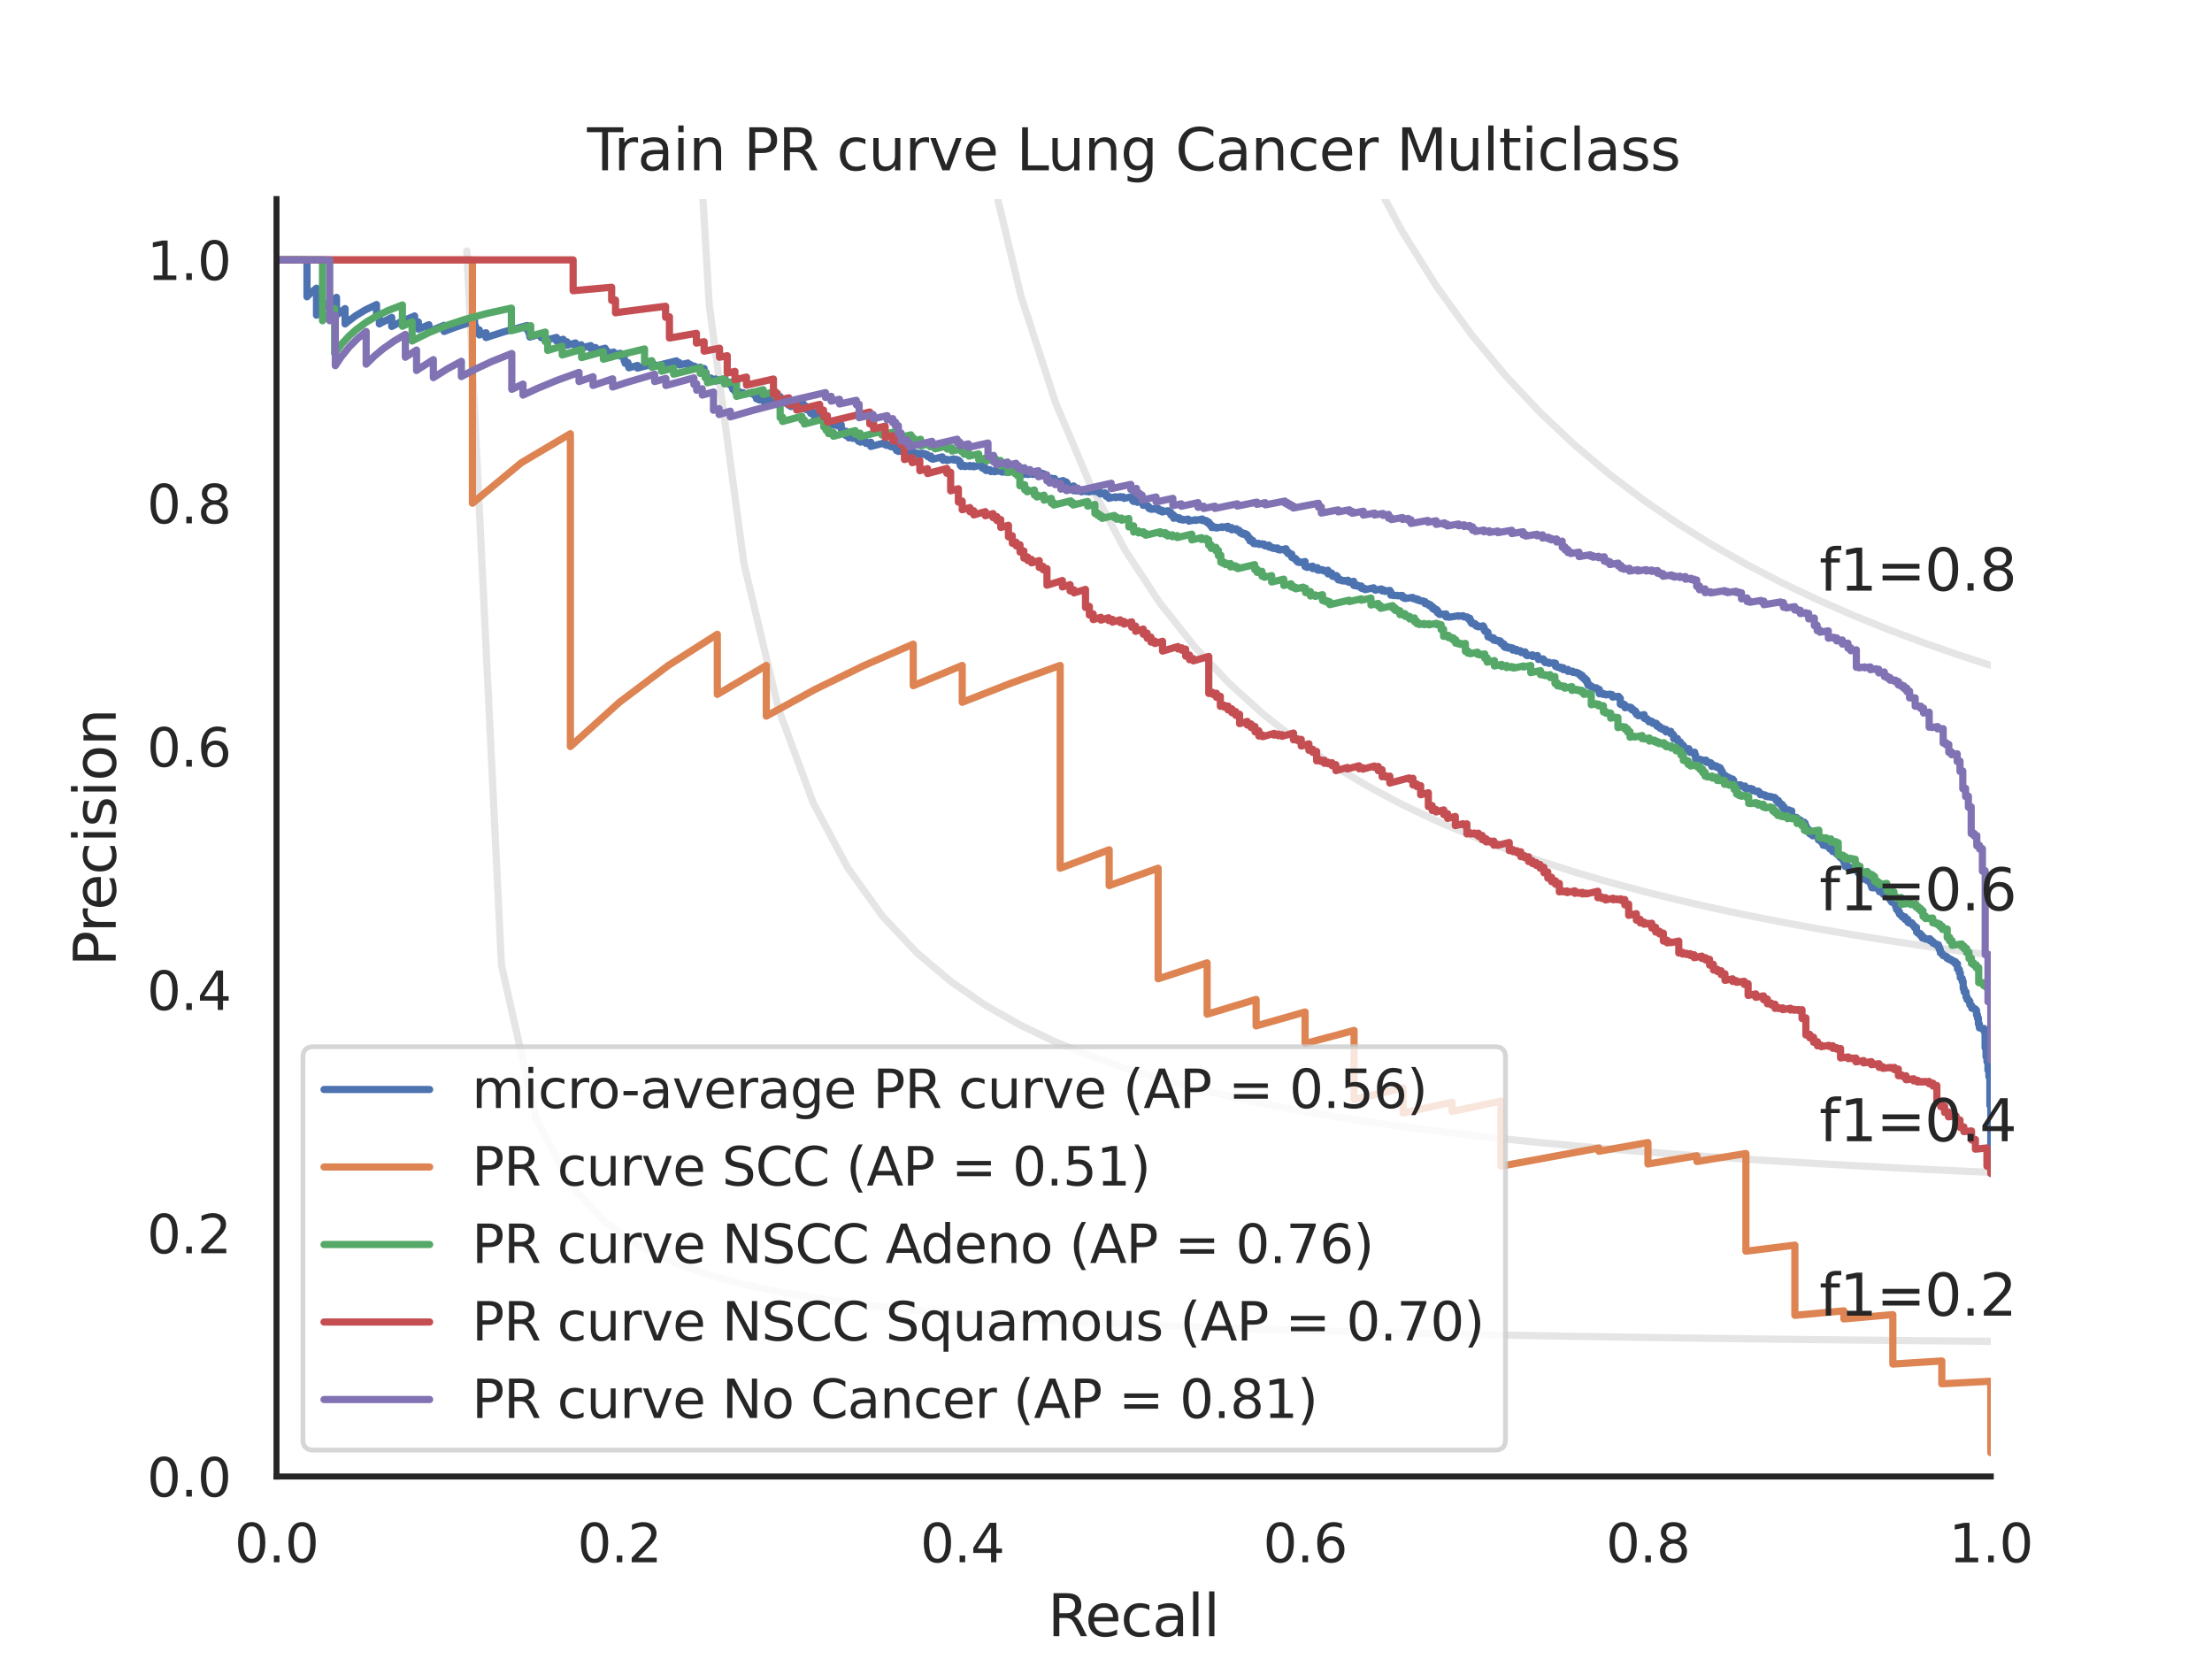 <?xml version="1.0" encoding="utf-8" standalone="no"?>
<!DOCTYPE svg PUBLIC "-//W3C//DTD SVG 1.1//EN"
  "http://www.w3.org/Graphics/SVG/1.1/DTD/svg11.dtd">
<svg xmlns:xlink="http://www.w3.org/1999/xlink" width="460.8pt" height="345.6pt" viewBox="0 0 460.8 345.6" xmlns="http://www.w3.org/2000/svg" version="1.1">
 <defs>
  <style type="text/css">*{stroke-linejoin: round; stroke-linecap: butt}</style>
 </defs>
 <g id="figure_1">
  <g id="patch_1">
   <path d="M 0 345.6 
L 460.8 345.6 
L 460.8 0 
L 0 0 
z
" style="fill: #ffffff"/>
  </g>
  <g id="axes_1">
   <g id="patch_2">
    <path d="M 57.6 307.584 
L 414.72 307.584 
L 414.72 41.472 
L 57.6 41.472 
z
" style="fill: #ffffff"/>
   </g>
   <g id="matplotlib.axis_1">
    <g id="xtick_1">
     <g id="text_1">
      <!-- 0.0 -->
      <g style="fill: #262626" transform="translate(48.853 325.442) scale(0.11 -0.11)">
       <defs>
        <path id="DejaVuSans-30" d="M 2034 4250 
Q 1547 4250 1301 3770 
Q 1056 3291 1056 2328 
Q 1056 1369 1301 889 
Q 1547 409 2034 409 
Q 2525 409 2770 889 
Q 3016 1369 3016 2328 
Q 3016 3291 2770 3770 
Q 2525 4250 2034 4250 
z
M 2034 4750 
Q 2819 4750 3233 4129 
Q 3647 3509 3647 2328 
Q 3647 1150 3233 529 
Q 2819 -91 2034 -91 
Q 1250 -91 836 529 
Q 422 1150 422 2328 
Q 422 3509 836 4129 
Q 1250 4750 2034 4750 
z
" transform="scale(0.016)"/>
        <path id="DejaVuSans-2e" d="M 684 794 
L 1344 794 
L 1344 0 
L 684 0 
L 684 794 
z
" transform="scale(0.016)"/>
       </defs>
       <use xlink:href="#DejaVuSans-30"/>
       <use xlink:href="#DejaVuSans-2e" x="63.623"/>
       <use xlink:href="#DejaVuSans-30" x="95.41"/>
      </g>
     </g>
    </g>
    <g id="xtick_2">
     <g id="text_2">
      <!-- 0.2 -->
      <g style="fill: #262626" transform="translate(120.277 325.442) scale(0.11 -0.11)">
       <defs>
        <path id="DejaVuSans-32" d="M 1228 531 
L 3431 531 
L 3431 0 
L 469 0 
L 469 531 
Q 828 903 1448 1529 
Q 2069 2156 2228 2338 
Q 2531 2678 2651 2914 
Q 2772 3150 2772 3378 
Q 2772 3750 2511 3984 
Q 2250 4219 1831 4219 
Q 1534 4219 1204 4116 
Q 875 4013 500 3803 
L 500 4441 
Q 881 4594 1212 4672 
Q 1544 4750 1819 4750 
Q 2544 4750 2975 4387 
Q 3406 4025 3406 3419 
Q 3406 3131 3298 2873 
Q 3191 2616 2906 2266 
Q 2828 2175 2409 1742 
Q 1991 1309 1228 531 
z
" transform="scale(0.016)"/>
       </defs>
       <use xlink:href="#DejaVuSans-30"/>
       <use xlink:href="#DejaVuSans-2e" x="63.623"/>
       <use xlink:href="#DejaVuSans-32" x="95.41"/>
      </g>
     </g>
    </g>
    <g id="xtick_3">
     <g id="text_3">
      <!-- 0.4 -->
      <g style="fill: #262626" transform="translate(191.701 325.442) scale(0.11 -0.11)">
       <defs>
        <path id="DejaVuSans-34" d="M 2419 4116 
L 825 1625 
L 2419 1625 
L 2419 4116 
z
M 2253 4666 
L 3047 4666 
L 3047 1625 
L 3713 1625 
L 3713 1100 
L 3047 1100 
L 3047 0 
L 2419 0 
L 2419 1100 
L 313 1100 
L 313 1709 
L 2253 4666 
z
" transform="scale(0.016)"/>
       </defs>
       <use xlink:href="#DejaVuSans-30"/>
       <use xlink:href="#DejaVuSans-2e" x="63.623"/>
       <use xlink:href="#DejaVuSans-34" x="95.41"/>
      </g>
     </g>
    </g>
    <g id="xtick_4">
     <g id="text_4">
      <!-- 0.6 -->
      <g style="fill: #262626" transform="translate(263.125 325.442) scale(0.11 -0.11)">
       <defs>
        <path id="DejaVuSans-36" d="M 2113 2584 
Q 1688 2584 1439 2293 
Q 1191 2003 1191 1497 
Q 1191 994 1439 701 
Q 1688 409 2113 409 
Q 2538 409 2786 701 
Q 3034 994 3034 1497 
Q 3034 2003 2786 2293 
Q 2538 2584 2113 2584 
z
M 3366 4563 
L 3366 3988 
Q 3128 4100 2886 4159 
Q 2644 4219 2406 4219 
Q 1781 4219 1451 3797 
Q 1122 3375 1075 2522 
Q 1259 2794 1537 2939 
Q 1816 3084 2150 3084 
Q 2853 3084 3261 2657 
Q 3669 2231 3669 1497 
Q 3669 778 3244 343 
Q 2819 -91 2113 -91 
Q 1303 -91 875 529 
Q 447 1150 447 2328 
Q 447 3434 972 4092 
Q 1497 4750 2381 4750 
Q 2619 4750 2861 4703 
Q 3103 4656 3366 4563 
z
" transform="scale(0.016)"/>
       </defs>
       <use xlink:href="#DejaVuSans-30"/>
       <use xlink:href="#DejaVuSans-2e" x="63.623"/>
       <use xlink:href="#DejaVuSans-36" x="95.41"/>
      </g>
     </g>
    </g>
    <g id="xtick_5">
     <g id="text_5">
      <!-- 0.8 -->
      <g style="fill: #262626" transform="translate(334.549 325.442) scale(0.11 -0.11)">
       <defs>
        <path id="DejaVuSans-38" d="M 2034 2216 
Q 1584 2216 1326 1975 
Q 1069 1734 1069 1313 
Q 1069 891 1326 650 
Q 1584 409 2034 409 
Q 2484 409 2743 651 
Q 3003 894 3003 1313 
Q 3003 1734 2745 1975 
Q 2488 2216 2034 2216 
z
M 1403 2484 
Q 997 2584 770 2862 
Q 544 3141 544 3541 
Q 544 4100 942 4425 
Q 1341 4750 2034 4750 
Q 2731 4750 3128 4425 
Q 3525 4100 3525 3541 
Q 3525 3141 3298 2862 
Q 3072 2584 2669 2484 
Q 3125 2378 3379 2068 
Q 3634 1759 3634 1313 
Q 3634 634 3220 271 
Q 2806 -91 2034 -91 
Q 1263 -91 848 271 
Q 434 634 434 1313 
Q 434 1759 690 2068 
Q 947 2378 1403 2484 
z
M 1172 3481 
Q 1172 3119 1398 2916 
Q 1625 2713 2034 2713 
Q 2441 2713 2670 2916 
Q 2900 3119 2900 3481 
Q 2900 3844 2670 4047 
Q 2441 4250 2034 4250 
Q 1625 4250 1398 4047 
Q 1172 3844 1172 3481 
z
" transform="scale(0.016)"/>
       </defs>
       <use xlink:href="#DejaVuSans-30"/>
       <use xlink:href="#DejaVuSans-2e" x="63.623"/>
       <use xlink:href="#DejaVuSans-38" x="95.41"/>
      </g>
     </g>
    </g>
    <g id="xtick_6">
     <g id="text_6">
      <!-- 1.0 -->
      <g style="fill: #262626" transform="translate(405.973 325.442) scale(0.11 -0.11)">
       <defs>
        <path id="DejaVuSans-31" d="M 794 531 
L 1825 531 
L 1825 4091 
L 703 3866 
L 703 4441 
L 1819 4666 
L 2450 4666 
L 2450 531 
L 3481 531 
L 3481 0 
L 794 0 
L 794 531 
z
" transform="scale(0.016)"/>
       </defs>
       <use xlink:href="#DejaVuSans-31"/>
       <use xlink:href="#DejaVuSans-2e" x="63.623"/>
       <use xlink:href="#DejaVuSans-30" x="95.41"/>
      </g>
     </g>
    </g>
    <g id="text_7">
     <!-- Recall -->
     <g style="fill: #262626" transform="translate(218.259 340.848) scale(0.12 -0.12)">
      <defs>
       <path id="DejaVuSans-52" d="M 2841 2188 
Q 3044 2119 3236 1894 
Q 3428 1669 3622 1275 
L 4263 0 
L 3584 0 
L 2988 1197 
Q 2756 1666 2539 1819 
Q 2322 1972 1947 1972 
L 1259 1972 
L 1259 0 
L 628 0 
L 628 4666 
L 2053 4666 
Q 2853 4666 3247 4331 
Q 3641 3997 3641 3322 
Q 3641 2881 3436 2590 
Q 3231 2300 2841 2188 
z
M 1259 4147 
L 1259 2491 
L 2053 2491 
Q 2509 2491 2742 2702 
Q 2975 2913 2975 3322 
Q 2975 3731 2742 3939 
Q 2509 4147 2053 4147 
L 1259 4147 
z
" transform="scale(0.016)"/>
       <path id="DejaVuSans-65" d="M 3597 1894 
L 3597 1613 
L 953 1613 
Q 991 1019 1311 708 
Q 1631 397 2203 397 
Q 2534 397 2845 478 
Q 3156 559 3463 722 
L 3463 178 
Q 3153 47 2828 -22 
Q 2503 -91 2169 -91 
Q 1331 -91 842 396 
Q 353 884 353 1716 
Q 353 2575 817 3079 
Q 1281 3584 2069 3584 
Q 2775 3584 3186 3129 
Q 3597 2675 3597 1894 
z
M 3022 2063 
Q 3016 2534 2758 2815 
Q 2500 3097 2075 3097 
Q 1594 3097 1305 2825 
Q 1016 2553 972 2059 
L 3022 2063 
z
" transform="scale(0.016)"/>
       <path id="DejaVuSans-63" d="M 3122 3366 
L 3122 2828 
Q 2878 2963 2633 3030 
Q 2388 3097 2138 3097 
Q 1578 3097 1268 2742 
Q 959 2388 959 1747 
Q 959 1106 1268 751 
Q 1578 397 2138 397 
Q 2388 397 2633 464 
Q 2878 531 3122 666 
L 3122 134 
Q 2881 22 2623 -34 
Q 2366 -91 2075 -91 
Q 1284 -91 818 406 
Q 353 903 353 1747 
Q 353 2603 823 3093 
Q 1294 3584 2113 3584 
Q 2378 3584 2631 3529 
Q 2884 3475 3122 3366 
z
" transform="scale(0.016)"/>
       <path id="DejaVuSans-61" d="M 2194 1759 
Q 1497 1759 1228 1600 
Q 959 1441 959 1056 
Q 959 750 1161 570 
Q 1363 391 1709 391 
Q 2188 391 2477 730 
Q 2766 1069 2766 1631 
L 2766 1759 
L 2194 1759 
z
M 3341 1997 
L 3341 0 
L 2766 0 
L 2766 531 
Q 2569 213 2275 61 
Q 1981 -91 1556 -91 
Q 1019 -91 701 211 
Q 384 513 384 1019 
Q 384 1609 779 1909 
Q 1175 2209 1959 2209 
L 2766 2209 
L 2766 2266 
Q 2766 2663 2505 2880 
Q 2244 3097 1772 3097 
Q 1472 3097 1187 3025 
Q 903 2953 641 2809 
L 641 3341 
Q 956 3463 1253 3523 
Q 1550 3584 1831 3584 
Q 2591 3584 2966 3190 
Q 3341 2797 3341 1997 
z
" transform="scale(0.016)"/>
       <path id="DejaVuSans-6c" d="M 603 4863 
L 1178 4863 
L 1178 0 
L 603 0 
L 603 4863 
z
" transform="scale(0.016)"/>
      </defs>
      <use xlink:href="#DejaVuSans-52"/>
      <use xlink:href="#DejaVuSans-65" x="64.982"/>
      <use xlink:href="#DejaVuSans-63" x="126.506"/>
      <use xlink:href="#DejaVuSans-61" x="181.486"/>
      <use xlink:href="#DejaVuSans-6c" x="242.766"/>
      <use xlink:href="#DejaVuSans-6c" x="270.549"/>
     </g>
    </g>
   </g>
   <g id="matplotlib.axis_2">
    <g id="ytick_1">
     <g id="text_8">
      <!-- 0.0 -->
      <g style="fill: #262626" transform="translate(30.607 311.763) scale(0.11 -0.11)">
       <use xlink:href="#DejaVuSans-30"/>
       <use xlink:href="#DejaVuSans-2e" x="63.623"/>
       <use xlink:href="#DejaVuSans-30" x="95.41"/>
      </g>
     </g>
    </g>
    <g id="ytick_2">
     <g id="text_9">
      <!-- 0.2 -->
      <g style="fill: #262626" transform="translate(30.607 261.075) scale(0.11 -0.11)">
       <use xlink:href="#DejaVuSans-30"/>
       <use xlink:href="#DejaVuSans-2e" x="63.623"/>
       <use xlink:href="#DejaVuSans-32" x="95.41"/>
      </g>
     </g>
    </g>
    <g id="ytick_3">
     <g id="text_10">
      <!-- 0.4 -->
      <g style="fill: #262626" transform="translate(30.607 210.387) scale(0.11 -0.11)">
       <use xlink:href="#DejaVuSans-30"/>
       <use xlink:href="#DejaVuSans-2e" x="63.623"/>
       <use xlink:href="#DejaVuSans-34" x="95.41"/>
      </g>
     </g>
    </g>
    <g id="ytick_4">
     <g id="text_11">
      <!-- 0.6 -->
      <g style="fill: #262626" transform="translate(30.607 159.699) scale(0.11 -0.11)">
       <use xlink:href="#DejaVuSans-30"/>
       <use xlink:href="#DejaVuSans-2e" x="63.623"/>
       <use xlink:href="#DejaVuSans-36" x="95.41"/>
      </g>
     </g>
    </g>
    <g id="ytick_5">
     <g id="text_12">
      <!-- 0.8 -->
      <g style="fill: #262626" transform="translate(30.607 109.011) scale(0.11 -0.11)">
       <use xlink:href="#DejaVuSans-30"/>
       <use xlink:href="#DejaVuSans-2e" x="63.623"/>
       <use xlink:href="#DejaVuSans-38" x="95.41"/>
      </g>
     </g>
    </g>
    <g id="ytick_6">
     <g id="text_13">
      <!-- 1.0 -->
      <g style="fill: #262626" transform="translate(30.607 58.323) scale(0.11 -0.11)">
       <use xlink:href="#DejaVuSans-31"/>
       <use xlink:href="#DejaVuSans-2e" x="63.623"/>
       <use xlink:href="#DejaVuSans-30" x="95.41"/>
      </g>
     </g>
    </g>
    <g id="text_14">
     <!-- Precision -->
     <g style="fill: #262626" transform="translate(24.111 201.296) rotate(-90) scale(0.12 -0.12)">
      <defs>
       <path id="DejaVuSans-50" d="M 1259 4147 
L 1259 2394 
L 2053 2394 
Q 2494 2394 2734 2622 
Q 2975 2850 2975 3272 
Q 2975 3691 2734 3919 
Q 2494 4147 2053 4147 
L 1259 4147 
z
M 628 4666 
L 2053 4666 
Q 2838 4666 3239 4311 
Q 3641 3956 3641 3272 
Q 3641 2581 3239 2228 
Q 2838 1875 2053 1875 
L 1259 1875 
L 1259 0 
L 628 0 
L 628 4666 
z
" transform="scale(0.016)"/>
       <path id="DejaVuSans-72" d="M 2631 2963 
Q 2534 3019 2420 3045 
Q 2306 3072 2169 3072 
Q 1681 3072 1420 2755 
Q 1159 2438 1159 1844 
L 1159 0 
L 581 0 
L 581 3500 
L 1159 3500 
L 1159 2956 
Q 1341 3275 1631 3429 
Q 1922 3584 2338 3584 
Q 2397 3584 2469 3576 
Q 2541 3569 2628 3553 
L 2631 2963 
z
" transform="scale(0.016)"/>
       <path id="DejaVuSans-69" d="M 603 3500 
L 1178 3500 
L 1178 0 
L 603 0 
L 603 3500 
z
M 603 4863 
L 1178 4863 
L 1178 4134 
L 603 4134 
L 603 4863 
z
" transform="scale(0.016)"/>
       <path id="DejaVuSans-73" d="M 2834 3397 
L 2834 2853 
Q 2591 2978 2328 3040 
Q 2066 3103 1784 3103 
Q 1356 3103 1142 2972 
Q 928 2841 928 2578 
Q 928 2378 1081 2264 
Q 1234 2150 1697 2047 
L 1894 2003 
Q 2506 1872 2764 1633 
Q 3022 1394 3022 966 
Q 3022 478 2636 193 
Q 2250 -91 1575 -91 
Q 1294 -91 989 -36 
Q 684 19 347 128 
L 347 722 
Q 666 556 975 473 
Q 1284 391 1588 391 
Q 1994 391 2212 530 
Q 2431 669 2431 922 
Q 2431 1156 2273 1281 
Q 2116 1406 1581 1522 
L 1381 1569 
Q 847 1681 609 1914 
Q 372 2147 372 2553 
Q 372 3047 722 3315 
Q 1072 3584 1716 3584 
Q 2034 3584 2315 3537 
Q 2597 3491 2834 3397 
z
" transform="scale(0.016)"/>
       <path id="DejaVuSans-6f" d="M 1959 3097 
Q 1497 3097 1228 2736 
Q 959 2375 959 1747 
Q 959 1119 1226 758 
Q 1494 397 1959 397 
Q 2419 397 2687 759 
Q 2956 1122 2956 1747 
Q 2956 2369 2687 2733 
Q 2419 3097 1959 3097 
z
M 1959 3584 
Q 2709 3584 3137 3096 
Q 3566 2609 3566 1747 
Q 3566 888 3137 398 
Q 2709 -91 1959 -91 
Q 1206 -91 779 398 
Q 353 888 353 1747 
Q 353 2609 779 3096 
Q 1206 3584 1959 3584 
z
" transform="scale(0.016)"/>
       <path id="DejaVuSans-6e" d="M 3513 2113 
L 3513 0 
L 2938 0 
L 2938 2094 
Q 2938 2591 2744 2837 
Q 2550 3084 2163 3084 
Q 1697 3084 1428 2787 
Q 1159 2491 1159 1978 
L 1159 0 
L 581 0 
L 581 3500 
L 1159 3500 
L 1159 2956 
Q 1366 3272 1645 3428 
Q 1925 3584 2291 3584 
Q 2894 3584 3203 3211 
Q 3513 2838 3513 2113 
z
" transform="scale(0.016)"/>
      </defs>
      <use xlink:href="#DejaVuSans-50"/>
      <use xlink:href="#DejaVuSans-72" x="58.553"/>
      <use xlink:href="#DejaVuSans-65" x="97.416"/>
      <use xlink:href="#DejaVuSans-63" x="158.939"/>
      <use xlink:href="#DejaVuSans-69" x="213.92"/>
      <use xlink:href="#DejaVuSans-73" x="241.703"/>
      <use xlink:href="#DejaVuSans-69" x="293.803"/>
      <use xlink:href="#DejaVuSans-6f" x="321.586"/>
      <use xlink:href="#DejaVuSans-6e" x="382.768"/>
     </g>
    </g>
   </g>
   <g id="line2d_1">
    <path d="M 97.248 52.267 
L 104.463 201.073 
L 111.678 232.96 
L 118.893 246.859 
L 126.109 254.643 
L 133.324 259.62 
L 140.539 263.076 
L 147.755 265.615 
L 154.97 267.561 
L 162.185 269.099 
L 169.4 270.345 
L 176.616 271.375 
L 183.831 272.241 
L 191.046 272.979 
L 198.262 273.616 
L 205.477 274.171 
L 212.692 274.658 
L 219.907 275.091 
L 227.123 275.476 
L 234.338 275.822 
L 241.553 276.135 
L 248.769 276.418 
L 255.984 276.676 
L 263.199 276.912 
L 270.414 277.129 
L 277.63 277.33 
L 284.845 277.515 
L 292.06 277.686 
L 299.275 277.846 
L 306.491 277.994 
L 313.706 278.133 
L 320.921 278.264 
L 328.137 278.386 
L 335.352 278.501 
L 342.567 278.609 
L 349.782 278.711 
L 356.998 278.808 
L 364.213 278.899 
L 371.428 278.986 
L 378.644 279.068 
L 385.859 279.146 
L 393.074 279.221 
L 400.289 279.292 
L 407.505 279.359 
L 414.72 279.424 
" clip-path="url(#p3cb43d1d09)" style="fill: none; stroke: #808080; stroke-opacity: 0.2; stroke-width: 1.5; stroke-linecap: round"/>
   </g>
   <g id="line2d_2">
    <path d="M 143.905 -1 
L 147.755 63.611 
L 154.97 117.362 
L 162.185 147.722 
L 169.4 167.231 
L 176.616 180.825 
L 183.831 190.84 
L 191.046 198.524 
L 198.262 204.607 
L 205.477 209.542 
L 212.692 213.626 
L 219.907 217.061 
L 227.123 219.991 
L 234.338 222.519 
L 241.553 224.724 
L 248.769 226.662 
L 255.984 228.38 
L 263.199 229.914 
L 270.414 231.291 
L 277.63 232.534 
L 284.845 233.662 
L 292.06 234.69 
L 299.275 235.631 
L 306.491 236.496 
L 313.706 237.293 
L 320.921 238.03 
L 328.137 238.714 
L 335.352 239.349 
L 342.567 239.942 
L 349.782 240.496 
L 356.998 241.015 
L 364.213 241.503 
L 371.428 241.961 
L 378.644 242.393 
L 385.859 242.8 
L 393.074 243.185 
L 400.289 243.55 
L 407.505 243.896 
L 414.72 244.224 
" clip-path="url(#p3cb43d1d09)" style="fill: none; stroke: #808080; stroke-opacity: 0.2; stroke-width: 1.5; stroke-linecap: round"/>
   </g>
   <g id="line2d_3">
    <path d="M 200.009 -1 
L 205.477 31.611 
L 212.692 61.693 
L 219.907 83.907 
L 227.123 100.983 
L 234.338 114.518 
L 241.553 125.511 
L 248.769 134.616 
L 255.984 142.281 
L 263.199 148.823 
L 270.414 154.471 
L 277.63 159.398 
L 284.845 163.732 
L 292.06 167.575 
L 299.275 171.006 
L 306.491 174.088 
L 313.706 176.871 
L 320.921 179.398 
L 328.137 181.701 
L 335.352 183.809 
L 342.567 185.746 
L 349.782 187.532 
L 356.998 189.184 
L 364.213 190.716 
L 371.428 192.142 
L 378.644 193.471 
L 385.859 194.714 
L 393.074 195.878 
L 400.289 196.971 
L 407.505 197.998 
L 414.72 198.967 
" clip-path="url(#p3cb43d1d09)" style="fill: none; stroke: #808080; stroke-opacity: 0.2; stroke-width: 1.5; stroke-linecap: round"/>
   </g>
   <g id="line2d_4">
    <path d="M 270.344 -1 
L 270.414 -0.768 
L 277.63 18.581 
L 284.845 34.622 
L 292.06 48.136 
L 299.275 59.676 
L 306.491 69.647 
L 313.706 78.346 
L 320.921 86.004 
L 328.137 92.796 
L 335.352 98.862 
L 342.567 104.312 
L 349.782 109.235 
L 356.998 113.705 
L 364.213 117.78 
L 371.428 121.512 
L 378.644 124.941 
L 385.859 128.104 
L 393.074 131.029 
L 400.289 133.744 
L 407.505 136.269 
L 414.72 138.624 
" clip-path="url(#p3cb43d1d09)" style="fill: none; stroke: #808080; stroke-opacity: 0.2; stroke-width: 1.5; stroke-linecap: round"/>
   </g>
   <g id="line2d_5">
    <path d="M 414.72 243.763 
L 414.72 230.237 
L 414.522 230.267 
L 414.522 230.162 
L 414.522 224.262 
L 414.323 224.293 
L 414.323 224.186 
L 414.323 222.916 
L 414.125 222.947 
L 414.125 222.837 
L 414.125 221.148 
L 413.926 221.18 
L 413.926 221.081 
L 413.926 220.1 
L 413.728 220.132 
L 413.728 220.031 
L 413.728 218.243 
L 413.53 218.275 
L 413.53 218.17 
L 413.53 214.813 
L 413.331 214.846 
L 413.331 214.751 
L 413.331 214.255 
L 412.736 214.258 
L 412.736 214.143 
L 412.339 214.132 
L 412.339 214.112 
L 412.339 213.295 
L 412.141 213.329 
L 412.141 213.23 
L 412.141 212.076 
L 411.942 212.11 
L 411.942 212.009 
L 411.942 211.4 
L 411.744 211.433 
L 411.744 211.331 
L 411.744 210.463 
L 411.546 210.496 
L 411.546 210.392 
L 411.546 210.204 
L 411.347 210.237 
L 411.347 210.132 
L 411.347 210.111 
L 411.149 210.145 
L 411.149 210.04 
L 411.149 209.998 
L 410.752 210.044 
L 410.752 209.959 
L 410.752 209.492 
L 410.554 209.526 
L 410.554 209.419 
L 410.554 209.291 
L 410.355 209.325 
L 410.355 209.218 
L 410.355 208.591 
L 410.157 208.625 
L 410.157 208.516 
L 410.157 208.32 
L 409.958 208.354 
L 409.958 208.244 
L 409.958 208.178 
L 409.76 208.212 
L 409.76 208.102 
L 409.76 207.66 
L 409.562 207.695 
L 409.562 207.583 
L 409.562 206.64 
L 409.165 206.641 
L 409.165 206.618 
L 409.165 205.864 
L 408.966 205.898 
L 408.966 205.806 
L 408.966 204.449 
L 408.768 204.484 
L 408.768 204.389 
L 408.768 203.816 
L 408.57 203.851 
L 408.57 203.755 
L 408.57 203.658 
L 408.371 203.693 
L 408.371 203.597 
L 408.371 202.671 
L 408.173 202.706 
L 408.173 202.608 
L 408.173 201.964 
L 407.974 201.999 
L 407.974 201.899 
L 407.974 201.824 
L 407.776 201.859 
L 407.776 201.759 
L 407.776 200.774 
L 407.379 200.844 
L 407.379 200.742 
L 407.379 200.357 
L 406.982 200.427 
L 406.982 200.324 
L 406.982 200.169 
L 406.586 200.162 
L 406.586 200.136 
L 406.586 199.955 
L 406.387 199.99 
L 406.387 199.886 
L 406.387 199.834 
L 405.99 199.878 
L 405.99 199.8 
L 405.99 199.643 
L 405.594 199.635 
L 405.594 199.609 
L 405.594 199.32 
L 405.395 199.355 
L 405.395 199.249 
L 405.395 199.197 
L 404.998 199.161 
L 404.998 199.055 
L 404.8 199.091 
L 404.8 198.985 
L 404.8 198.825 
L 404.602 198.86 
L 404.602 198.754 
L 404.602 198.62 
L 404.403 198.655 
L 404.403 198.548 
L 404.403 198.441 
L 404.205 198.476 
L 404.205 198.368 
L 404.205 197.773 
L 404.006 197.808 
L 404.006 197.699 
L 404.006 197.288 
L 403.808 197.324 
L 403.808 197.214 
L 403.808 196.799 
L 403.411 196.76 
L 403.411 196.732 
L 403.213 196.768 
L 403.213 196.656 
L 403.213 196.545 
L 402.816 196.532 
L 402.816 196.505 
L 402.816 196.392 
L 402.618 196.428 
L 402.618 196.316 
L 402.618 196.091 
L 402.419 196.127 
L 402.419 196.042 
L 402.419 195.929 
L 402.022 195.973 
L 402.022 195.944 
L 402.022 195.546 
L 401.229 195.662 
L 401.229 195.605 
L 401.229 195.548 
L 401.03 195.584 
L 401.03 195.498 
L 401.03 195.412 
L 400.634 195.456 
L 400.634 195.398 
L 400.634 195.369 
L 400.435 195.406 
L 400.435 195.319 
L 400.435 194.886 
L 400.038 194.871 
L 400.038 194.463 
L 399.642 194.477 
L 399.642 194.448 
L 399.642 194.302 
L 399.443 194.338 
L 399.443 194.25 
L 399.443 194.102 
L 399.245 194.139 
L 399.245 194.05 
L 399.245 193.187 
L 398.848 193.26 
L 398.848 193.17 
L 398.848 192.929 
L 398.65 192.966 
L 398.65 192.875 
L 398.65 192.694 
L 398.451 192.73 
L 398.451 192.639 
L 398.451 192.488 
L 398.253 192.524 
L 398.253 192.433 
L 398.253 192.219 
L 397.658 192.268 
L 397.658 192.237 
L 397.658 192.115 
L 397.459 192.151 
L 397.459 192.059 
L 397.459 191.534 
L 396.864 191.551 
L 396.864 190.989 
L 396.269 191.037 
L 396.269 191.006 
L 396.269 190.722 
L 396.07 190.759 
L 396.07 190.664 
L 396.07 190.569 
L 395.872 190.606 
L 395.872 190.511 
L 395.872 190.384 
L 395.674 190.421 
L 395.674 190.326 
L 395.674 189.91 
L 395.475 189.947 
L 395.475 189.851 
L 395.475 189.594 
L 395.277 189.631 
L 395.277 189.534 
L 395.277 189.437 
L 395.078 189.474 
L 395.078 189.377 
L 395.078 188.791 
L 394.88 188.828 
L 394.88 188.729 
L 394.88 188.136 
L 394.483 188.144 
L 394.483 188.111 
L 394.483 187.978 
L 394.086 187.953 
L 394.086 187.653 
L 393.888 187.69 
L 393.888 187.589 
L 393.888 187.321 
L 393.69 187.358 
L 393.69 187.257 
L 393.69 186.885 
L 393.293 186.959 
L 393.293 186.858 
L 393.293 186.721 
L 393.094 186.759 
L 393.094 186.657 
L 393.094 186.554 
L 392.698 186.595 
L 392.698 186.526 
L 392.698 186.252 
L 392.301 186.292 
L 392.301 186.223 
L 392.301 186.016 
L 392.102 186.054 
L 392.102 185.95 
L 392.102 185.742 
L 391.507 185.75 
L 391.507 185.226 
L 391.309 185.264 
L 391.309 185.158 
L 391.309 185.018 
L 390.912 185.058 
L 390.912 184.987 
L 390.912 184.881 
L 390.118 184.961 
L 390.118 184.926 
L 390.118 184.89 
L 389.92 184.928 
L 389.92 184.822 
L 389.92 184.323 
L 389.722 184.36 
L 389.722 184.253 
L 389.722 183.568 
L 389.325 183.644 
L 389.325 183.535 
L 389.325 183.499 
L 389.126 183.536 
L 389.126 183.427 
L 389.126 183.391 
L 388.928 183.429 
L 388.928 183.32 
L 388.928 183.137 
L 388.531 183.103 
L 388.531 183.066 
L 388.134 183.142 
L 388.134 183.032 
L 388.134 182.664 
L 387.936 182.702 
L 387.936 182.591 
L 387.936 182.442 
L 387.738 182.48 
L 387.738 182.369 
L 387.738 182.22 
L 387.539 182.258 
L 387.539 182.146 
L 387.539 181.884 
L 387.142 181.923 
L 387.142 181.848 
L 387.142 181.434 
L 386.944 181.472 
L 386.944 181.396 
L 386.944 181.358 
L 386.746 181.396 
L 386.746 181.321 
L 386.746 181.207 
L 386.547 181.245 
L 386.547 181.169 
L 386.547 181.055 
L 386.349 181.093 
L 386.349 181.017 
L 386.349 180.979 
L 385.952 181.017 
L 385.952 180.979 
L 385.952 180.826 
L 385.754 180.864 
L 385.754 180.787 
L 385.754 180.749 
L 384.96 180.826 
L 384.96 180.402 
L 384.365 180.478 
L 384.365 180.439 
L 384.365 179.738 
L 384.166 179.777 
L 384.166 179.699 
L 384.166 179.266 
L 383.968 179.304 
L 383.968 179.225 
L 383.968 178.908 
L 383.77 178.947 
L 383.77 178.867 
L 383.77 178.668 
L 383.373 178.666 
L 383.373 178.426 
L 383.174 178.464 
L 383.174 178.384 
L 383.174 178.183 
L 382.976 178.222 
L 382.976 178.141 
L 382.976 177.818 
L 382.579 177.895 
L 382.579 177.814 
L 382.579 177.243 
L 381.786 177.398 
L 381.786 177.316 
L 381.786 177.029 
L 381.587 177.068 
L 381.587 176.985 
L 381.587 176.779 
L 381.19 176.856 
L 381.19 176.774 
L 381.19 176.4 
L 380.992 176.439 
L 380.992 176.356 
L 380.992 176.314 
L 380.794 176.353 
L 380.794 176.269 
L 380.794 176.144 
L 380.397 176.222 
L 380.397 176.138 
L 380.397 176.096 
L 380 176.09 
L 380 176.048 
L 379.802 176.087 
L 379.802 176.003 
L 379.802 175.581 
L 379.603 175.62 
L 379.603 175.535 
L 379.603 175.365 
L 379.405 175.404 
L 379.405 175.319 
L 379.405 175.149 
L 379.206 175.188 
L 379.206 175.102 
L 379.206 174.888 
L 378.81 174.966 
L 378.81 174.88 
L 378.81 174.277 
L 378.611 174.316 
L 378.611 174.229 
L 378.611 174.056 
L 378.016 174.086 
L 378.016 174.042 
L 377.619 174.12 
L 377.619 174.033 
L 377.619 173.859 
L 377.421 173.898 
L 377.421 173.81 
L 377.421 173.766 
L 377.222 173.806 
L 377.222 173.718 
L 377.222 173.674 
L 377.024 173.713 
L 377.024 173.625 
L 377.024 173.007 
L 376.826 173.046 
L 376.826 172.957 
L 376.826 172.824 
L 376.429 172.813 
L 376.429 172.455 
L 376.23 172.495 
L 376.23 172.405 
L 376.23 172 
L 376.032 172.039 
L 376.032 171.948 
L 376.032 171.449 
L 375.834 171.488 
L 375.834 171.397 
L 375.834 171.26 
L 375.437 171.247 
L 375.437 171.201 
L 375.238 171.241 
L 375.238 171.149 
L 375.238 171.103 
L 375.04 171.143 
L 375.04 171.051 
L 375.04 170.82 
L 374.643 170.853 
L 374.643 170.807 
L 374.643 170.761 
L 374.445 170.8 
L 374.445 170.708 
L 374.445 170.429 
L 374.246 170.469 
L 374.246 170.376 
L 374.246 170.282 
L 373.651 170.401 
L 373.651 170.308 
L 373.651 170.167 
L 373.453 170.207 
L 373.453 170.113 
L 373.453 170.066 
L 373.254 170.106 
L 373.254 170.012 
L 373.254 168.924 
L 372.858 169.003 
L 372.858 168.908 
L 372.858 168.812 
L 372.659 168.852 
L 372.659 168.756 
L 372.659 168.708 
L 371.866 168.77 
L 371.866 168.53 
L 371.667 168.57 
L 371.667 168.473 
L 371.667 168.086 
L 371.27 168.117 
L 371.27 168.068 
L 371.27 167.581 
L 370.874 167.611 
L 370.874 167.562 
L 370.874 167.317 
L 370.477 167.298 
L 370.477 166.754 
L 370.08 166.834 
L 370.08 166.734 
L 370.08 166.535 
L 369.882 166.575 
L 369.882 166.475 
L 369.882 166.275 
L 369.683 166.315 
L 369.683 166.215 
L 369.683 166.114 
L 369.286 166.094 
L 369.286 166.043 
L 368.89 166.072 
L 368.89 166.022 
L 368.89 165.921 
L 368.294 165.99 
L 368.294 165.94 
L 368.294 165.839 
L 367.898 165.918 
L 367.898 165.817 
L 367.898 165.766 
L 367.699 165.806 
L 367.699 165.705 
L 367.699 165.603 
L 367.302 165.581 
L 367.302 165.53 
L 366.707 165.548 
L 366.707 165.19 
L 366.509 165.23 
L 366.509 165.127 
L 366.509 165.024 
L 366.31 165.064 
L 366.31 164.961 
L 366.31 164.806 
L 365.715 164.875 
L 365.715 164.823 
L 365.715 164.771 
L 365.318 164.748 
L 365.318 164.696 
L 365.12 164.736 
L 365.12 164.632 
L 365.12 164.371 
L 364.723 164.452 
L 364.723 164.347 
L 364.723 164.243 
L 363.93 164.299 
L 363.93 164.247 
L 363.533 164.222 
L 363.533 163.747 
L 362.739 163.803 
L 362.739 163.59 
L 362.541 163.631 
L 362.541 163.524 
L 362.541 163.471 
L 361.35 163.608 
L 361.35 163.393 
L 361.152 163.434 
L 361.152 163.327 
L 361.152 162.517 
L 360.954 162.558 
L 360.954 162.449 
L 360.954 162.286 
L 360.557 162.258 
L 360.557 162.204 
L 360.16 162.175 
L 360.16 161.956 
L 359.565 161.968 
L 359.565 161.638 
L 359.366 161.679 
L 359.366 161.568 
L 359.366 161.513 
L 358.97 161.483 
L 358.97 161.15 
L 358.771 161.191 
L 358.771 161.079 
L 358.771 160.688 
L 358.573 160.728 
L 358.573 160.616 
L 358.573 160.334 
L 358.374 160.375 
L 358.374 160.262 
L 358.374 159.979 
L 358.176 160.02 
L 358.176 159.963 
L 358.176 159.85 
L 357.978 159.89 
L 357.978 159.833 
L 357.978 159.777 
L 357.581 159.858 
L 357.581 159.801 
L 357.581 159.573 
L 357.382 159.613 
L 357.382 159.556 
L 357.382 159.499 
L 356.589 159.662 
L 356.589 159.605 
L 356.589 159.087 
L 356.39 159.128 
L 356.39 159.07 
L 356.39 158.897 
L 355.994 158.92 
L 355.994 158.804 
L 355.597 158.828 
L 355.597 158.712 
L 355.398 158.752 
L 355.398 158.694 
L 355.398 158.344 
L 354.803 158.408 
L 354.803 158.349 
L 354.208 158.472 
L 354.208 158.414 
L 354.208 158.178 
L 353.613 158.243 
L 353.613 158.125 
L 353.414 158.166 
L 353.414 158.107 
L 353.414 158.047 
L 353.216 158.089 
L 353.216 158.029 
L 353.216 157.255 
L 353.018 157.296 
L 353.018 157.237 
L 353.018 156.695 
L 352.422 156.758 
L 352.422 156.698 
L 352.026 156.72 
L 352.026 156.416 
L 351.827 156.458 
L 351.827 156.397 
L 351.827 155.97 
L 351.034 156.073 
L 351.034 155.828 
L 350.835 155.869 
L 350.835 155.808 
L 350.835 155.499 
L 350.637 155.541 
L 350.637 155.479 
L 350.637 155.231 
L 350.438 155.272 
L 350.438 155.21 
L 350.438 155.148 
L 350.24 155.189 
L 350.24 155.127 
L 350.24 154.878 
L 350.042 154.919 
L 350.042 154.857 
L 350.042 154.544 
L 349.645 154.564 
L 349.645 154.312 
L 349.446 154.353 
L 349.446 154.29 
L 349.446 153.848 
L 348.851 153.908 
L 348.851 153.844 
L 348.653 153.886 
L 348.653 153.822 
L 348.653 153.119 
L 348.454 153.16 
L 348.454 153.096 
L 348.454 152.903 
L 348.256 152.944 
L 348.256 152.88 
L 348.256 152.816 
L 348.058 152.857 
L 348.058 152.792 
L 348.058 152.339 
L 347.066 152.48 
L 347.066 151.957 
L 346.47 152.015 
L 346.47 151.753 
L 346.074 151.835 
L 346.074 151.769 
L 346.074 151.703 
L 345.875 151.745 
L 345.875 151.679 
L 345.875 151.48 
L 345.677 151.522 
L 345.677 151.455 
L 345.677 151.257 
L 345.28 151.339 
L 345.28 151.273 
L 345.28 151.14 
L 345.082 151.181 
L 345.082 151.114 
L 345.082 150.713 
L 344.883 150.754 
L 344.883 150.687 
L 344.883 150.62 
L 344.288 150.677 
L 344.288 150.475 
L 344.09 150.516 
L 344.09 150.449 
L 344.09 150.246 
L 343.494 150.37 
L 343.494 150.303 
L 343.494 150.031 
L 343.296 150.073 
L 343.296 150.005 
L 343.296 149.869 
L 343.098 149.91 
L 343.098 149.842 
L 343.098 149.705 
L 342.701 149.72 
L 342.701 149.583 
L 342.502 149.624 
L 342.502 149.555 
L 342.502 148.866 
L 341.312 149.115 
L 341.312 149.045 
L 341.312 148.907 
L 341.114 148.948 
L 341.114 148.879 
L 341.114 148.809 
L 340.915 148.851 
L 340.915 148.781 
L 340.915 148.502 
L 340.717 148.543 
L 340.717 148.473 
L 340.717 148.122 
L 340.518 148.164 
L 340.518 148.094 
L 340.518 148.023 
L 340.32 148.065 
L 340.32 147.994 
L 340.32 147.853 
L 339.923 147.865 
L 339.923 147.511 
L 339.725 147.552 
L 339.725 147.481 
L 339.725 147.339 
L 339.328 147.422 
L 339.328 147.35 
L 339.328 147.279 
L 338.534 147.445 
L 338.534 147.374 
L 338.534 146.871 
L 338.336 146.913 
L 338.336 146.841 
L 338.336 146.697 
L 337.741 146.822 
L 337.741 146.749 
L 337.741 146.677 
L 337.542 146.719 
L 337.542 146.646 
L 337.542 145.479 
L 337.344 145.52 
L 337.344 145.447 
L 337.344 145.226 
L 337.146 145.267 
L 337.146 145.193 
L 337.146 145.046 
L 335.955 145.22 
L 335.955 144.849 
L 335.757 144.89 
L 335.757 144.816 
L 335.757 144.667 
L 335.36 144.75 
L 335.36 144.675 
L 335.36 144.6 
L 334.566 144.767 
L 334.566 144.692 
L 334.566 144.617 
L 333.971 144.667 
L 333.971 144.441 
L 333.178 144.533 
L 333.178 143.621 
L 332.781 143.705 
L 332.781 143.628 
L 332.781 143.475 
L 332.582 143.517 
L 332.582 143.44 
L 332.582 143.287 
L 331.987 143.335 
L 331.987 143.181 
L 331.789 143.223 
L 331.789 143.145 
L 331.789 143.068 
L 331.392 143.074 
L 331.392 142.842 
L 330.995 142.848 
L 330.995 142.692 
L 330.797 142.734 
L 330.797 142.656 
L 330.797 142.187 
L 330.598 142.229 
L 330.598 142.151 
L 330.598 141.678 
L 330.202 141.683 
L 330.202 141.287 
L 329.805 141.291 
L 329.805 141.052 
L 329.606 141.093 
L 329.606 141.013 
L 329.606 140.693 
L 329.21 140.777 
L 329.21 140.696 
L 329.21 140.455 
L 329.011 140.497 
L 329.011 140.416 
L 329.011 140.336 
L 328.813 140.377 
L 328.813 140.296 
L 328.813 140.216 
L 328.416 140.218 
L 328.416 140.056 
L 327.821 140.1 
L 327.821 140.018 
L 327.622 140.06 
L 327.622 139.979 
L 327.622 139.816 
L 327.027 139.859 
L 327.027 139.777 
L 326.63 139.861 
L 326.63 139.779 
L 326.63 139.451 
L 326.035 139.494 
L 326.035 139.411 
L 325.638 139.495 
L 325.638 139.412 
L 325.638 139.081 
L 325.043 139.207 
L 325.043 139.124 
L 325.043 138.958 
L 324.448 139 
L 324.448 138.833 
L 324.051 138.833 
L 324.051 138.161 
L 323.654 138.161 
L 323.654 138.076 
L 322.662 138.201 
L 322.662 137.947 
L 321.869 138.03 
L 321.869 137.774 
L 321.67 137.816 
L 321.67 137.731 
L 321.67 137.474 
L 321.472 137.516 
L 321.472 137.43 
L 321.472 137.258 
L 320.48 137.382 
L 320.48 136.95 
L 320.282 136.992 
L 320.282 136.905 
L 320.282 136.557 
L 319.29 136.768 
L 319.29 136.68 
L 319.29 136.418 
L 318.099 136.584 
L 318.099 136.408 
L 317.901 136.45 
L 317.901 136.362 
L 317.901 136.097 
L 317.702 136.139 
L 317.702 136.051 
L 317.702 135.785 
L 316.909 135.954 
L 316.909 135.865 
L 316.909 135.687 
L 316.71 135.729 
L 316.71 135.64 
L 316.71 135.55 
L 315.917 135.63 
L 315.917 135.271 
L 315.123 135.441 
L 315.123 135.351 
L 315.123 134.989 
L 314.726 134.984 
L 314.726 134.893 
L 314.131 135.021 
L 314.131 134.93 
L 314.131 134.748 
L 313.536 134.875 
L 313.536 134.784 
L 313.536 134.693 
L 313.338 134.735 
L 313.338 134.644 
L 313.338 134.185 
L 313.139 134.227 
L 313.139 134.135 
L 313.139 134.043 
L 312.742 134.128 
L 312.742 134.036 
L 312.742 133.758 
L 312.544 133.8 
L 312.544 133.708 
L 312.544 133.522 
L 312.147 133.607 
L 312.147 133.514 
L 312.147 133.42 
L 311.552 133.455 
L 311.552 133.267 
L 311.155 133.353 
L 311.155 133.259 
L 311.155 132.883 
L 310.56 132.916 
L 310.56 132.727 
L 310.362 132.769 
L 310.362 132.675 
L 310.362 132.58 
L 309.965 132.665 
L 309.965 132.57 
L 309.965 131.711 
L 309.766 131.753 
L 309.766 131.657 
L 309.766 131.561 
L 309.37 131.549 
L 309.37 131.26 
L 309.171 131.302 
L 309.171 131.205 
L 309.171 130.72 
L 308.973 130.762 
L 308.973 130.665 
L 308.973 130.372 
L 307.981 130.583 
L 307.981 130.485 
L 307.981 130.387 
L 307.584 130.471 
L 307.584 130.373 
L 307.584 130.275 
L 307.386 130.317 
L 307.386 130.218 
L 307.386 130.021 
L 307.187 130.063 
L 307.187 129.964 
L 307.187 129.865 
L 306.592 129.893 
L 306.592 129.595 
L 306.394 129.637 
L 306.394 129.537 
L 306.394 129.237 
L 306.195 129.279 
L 306.195 129.179 
L 306.195 128.778 
L 305.798 128.862 
L 305.798 128.761 
L 305.798 128.66 
L 305.6 128.702 
L 305.6 128.601 
L 305.6 128.5 
L 305.005 128.525 
L 305.005 128.423 
L 304.806 128.465 
L 304.806 128.364 
L 304.806 128.262 
L 303.814 128.371 
L 303.814 128.269 
L 301.83 128.591 
L 301.83 128.488 
L 301.235 128.514 
L 301.235 127.893 
L 300.243 128.003 
L 300.243 127.899 
L 299.846 127.984 
L 299.846 127.88 
L 299.846 127.671 
L 299.45 127.652 
L 299.45 127.126 
L 299.251 127.169 
L 299.251 127.064 
L 299.251 126.958 
L 298.854 127.043 
L 298.854 126.937 
L 298.854 126.725 
L 298.458 126.811 
L 298.458 126.704 
L 298.458 126.385 
L 298.061 126.363 
L 298.061 126.042 
L 297.664 126.127 
L 297.664 126.02 
L 297.664 125.804 
L 297.267 125.781 
L 297.267 125.673 
L 296.87 125.759 
L 296.87 125.65 
L 296.87 125.325 
L 296.474 125.301 
L 296.474 125.192 
L 295.878 125.21 
L 295.878 125.101 
L 295.482 125.077 
L 295.482 124.857 
L 295.085 124.942 
L 295.085 124.832 
L 295.085 124.722 
L 294.49 124.74 
L 294.49 124.629 
L 294.291 124.672 
L 294.291 124.561 
L 294.291 124.45 
L 292.704 124.681 
L 292.704 124.458 
L 292.307 124.544 
L 292.307 124.432 
L 292.307 124.32 
L 292.109 124.363 
L 292.109 124.251 
L 292.109 124.026 
L 291.117 124.128 
L 291.117 124.015 
L 290.323 124.075 
L 290.323 123.961 
L 289.728 123.977 
L 289.728 123.293 
L 289.53 123.336 
L 289.53 122.991 
L 288.538 123.206 
L 288.538 122.976 
L 287.942 123.105 
L 287.942 122.757 
L 287.744 122.801 
L 287.744 122.684 
L 286.554 122.944 
L 286.554 122.827 
L 286.355 122.871 
L 286.355 122.637 
L 286.157 122.68 
L 286.157 122.446 
L 284.371 122.838 
L 284.371 122.602 
L 284.173 122.646 
L 284.173 122.527 
L 283.776 122.615 
L 283.776 122.496 
L 283.578 122.54 
L 283.578 122.065 
L 283.181 122.152 
L 283.181 122.033 
L 282.784 122.12 
L 282.784 121.881 
L 282.189 122.012 
L 282.189 121.892 
L 281.99 121.936 
L 281.99 121.09 
L 280.998 121.309 
L 280.998 121.187 
L 280.8 121.231 
L 280.8 120.865 
L 280.006 121.04 
L 280.006 120.918 
L 279.61 121.005 
L 279.61 120.883 
L 279.411 120.927 
L 279.411 120.804 
L 279.213 120.848 
L 279.213 120.724 
L 278.816 120.812 
L 278.816 120.565 
L 278.618 120.609 
L 278.618 120.112 
L 278.419 120.156 
L 278.419 119.907 
L 277.626 120.082 
L 277.626 119.832 
L 277.427 119.876 
L 277.427 119.373 
L 276.634 119.548 
L 276.634 118.787 
L 275.84 118.962 
L 275.84 118.834 
L 275.642 118.878 
L 275.642 118.75 
L 275.443 118.794 
L 275.443 118.665 
L 274.848 118.797 
L 274.848 118.669 
L 274.451 118.757 
L 274.451 118.24 
L 273.459 118.46 
L 273.459 117.94 
L 272.269 118.204 
L 272.269 117.942 
L 271.872 118.031 
L 271.872 116.975 
L 270.88 117.194 
L 270.88 117.061 
L 270.483 117.149 
L 270.483 117.016 
L 270.285 117.06 
L 270.285 116.792 
L 270.086 116.836 
L 270.086 116.568 
L 269.888 116.612 
L 269.888 116.342 
L 269.69 116.386 
L 269.69 116.251 
L 269.491 116.295 
L 269.491 116.16 
L 269.293 116.204 
L 269.293 116.068 
L 269.094 116.112 
L 269.094 115.431 
L 268.698 115.518 
L 268.698 115.244 
L 268.301 115.332 
L 268.301 114.919 
L 268.102 114.962 
L 268.102 114.824 
L 267.904 114.868 
L 267.904 114.313 
L 266.714 114.574 
L 266.714 114.434 
L 266.317 114.522 
L 266.317 114.382 
L 266.118 114.426 
L 266.118 114.145 
L 265.523 114.276 
L 265.523 114.135 
L 265.126 114.223 
L 265.126 114.082 
L 264.928 114.125 
L 264.928 113.984 
L 264.73 114.028 
L 264.73 113.886 
L 264.333 113.974 
L 264.333 113.547 
L 263.539 113.722 
L 263.539 113.579 
L 263.341 113.623 
L 263.341 113.336 
L 262.944 113.424 
L 262.944 113.28 
L 262.349 113.412 
L 262.349 113.267 
L 262.15 113.311 
L 262.15 113.167 
L 261.555 113.299 
L 261.555 113.154 
L 261.158 113.242 
L 261.158 112.951 
L 260.96 112.995 
L 260.96 112.557 
L 260.365 112.689 
L 260.365 112.1 
L 260.166 112.144 
L 260.166 111.997 
L 259.968 112.04 
L 259.968 111.596 
L 259.77 111.639 
L 259.77 111.341 
L 259.373 111.428 
L 259.373 111.129 
L 258.778 111.26 
L 258.778 110.96 
L 258.381 111.047 
L 258.381 110.745 
L 258.182 110.788 
L 258.182 110.486 
L 257.786 110.572 
L 257.786 110.421 
L 257.587 110.464 
L 257.587 110.159 
L 256.595 110.377 
L 256.595 109.917 
L 255.802 110.091 
L 255.802 109.627 
L 254.611 109.889 
L 254.611 109.733 
L 253.421 109.997 
L 253.421 109.841 
L 253.024 109.929 
L 253.024 109.772 
L 252.429 109.905 
L 252.429 109.433 
L 252.23 109.477 
L 252.23 109.319 
L 252.032 109.363 
L 252.032 109.046 
L 251.834 109.09 
L 251.834 108.772 
L 251.437 108.859 
L 251.437 108.54 
L 251.238 108.584 
L 251.238 108.423 
L 250.842 108.511 
L 250.842 108.35 
L 250.445 108.438 
L 250.445 108.115 
L 249.056 108.423 
L 249.056 108.261 
L 247.667 108.571 
L 247.667 108.244 
L 247.469 108.289 
L 247.469 108.125 
L 246.477 108.348 
L 246.477 108.183 
L 246.08 108.273 
L 246.08 108.108 
L 245.683 108.197 
L 245.683 107.866 
L 245.286 107.955 
L 245.286 107.789 
L 244.493 107.968 
L 244.493 107.298 
L 244.294 107.343 
L 244.294 107.175 
L 243.898 107.264 
L 243.898 106.757 
L 243.699 106.801 
L 243.699 106.632 
L 243.501 106.676 
L 243.501 106.506 
L 243.302 106.55 
L 243.302 106.38 
L 242.112 106.647 
L 242.112 106.304 
L 241.517 106.438 
L 241.517 106.093 
L 241.318 106.137 
L 241.318 105.964 
L 240.723 106.098 
L 240.723 105.924 
L 239.93 106.104 
L 239.93 105.929 
L 239.533 106.019 
L 239.533 105.844 
L 239.334 105.889 
L 239.334 105.538 
L 239.136 105.583 
L 239.136 105.406 
L 238.938 105.451 
L 238.938 105.275 
L 238.739 105.319 
L 238.739 105.142 
L 238.144 105.277 
L 238.144 104.743 
L 237.946 104.787 
L 237.946 104.609 
L 237.747 104.653 
L 237.747 104.474 
L 236.954 104.652 
L 236.954 104.292 
L 236.16 104.471 
L 236.16 104.29 
L 235.962 104.335 
L 235.962 103.424 
L 234.176 103.825 
L 234.176 103.64 
L 233.978 103.685 
L 233.978 103.501 
L 233.382 103.635 
L 233.382 103.45 
L 232.39 103.675 
L 232.39 103.488 
L 231.002 103.806 
L 231.002 103.43 
L 230.803 103.476 
L 230.803 103.287 
L 230.406 103.378 
L 230.406 102.81 
L 230.208 102.855 
L 230.208 102.665 
L 229.216 102.892 
L 229.216 102.7 
L 229.018 102.746 
L 229.018 102.362 
L 228.621 102.452 
L 228.621 102.259 
L 228.026 102.396 
L 228.026 102.202 
L 226.835 102.476 
L 226.835 102.281 
L 226.24 102.418 
L 226.24 102.223 
L 225.248 102.453 
L 225.248 102.059 
L 224.256 102.29 
L 224.256 102.092 
L 223.661 102.231 
L 223.661 101.233 
L 222.669 101.463 
L 222.669 101.261 
L 222.47 101.307 
L 222.47 101.105 
L 222.272 101.151 
L 222.272 100.541 
L 222.074 100.587 
L 222.074 100.383 
L 221.677 100.474 
L 221.677 100.27 
L 221.478 100.315 
L 221.478 100.11 
L 219.693 100.524 
L 219.693 99.692 
L 219.098 99.83 
L 219.098 99.62 
L 218.304 99.804 
L 218.304 99.383 
L 218.106 99.429 
L 218.106 99.217 
L 217.709 99.309 
L 217.709 99.097 
L 217.51 99.143 
L 217.51 98.716 
L 217.114 98.808 
L 217.114 98.593 
L 216.122 98.823 
L 216.122 98.607 
L 215.13 98.838 
L 215.13 98.621 
L 214.138 98.853 
L 214.138 98.635 
L 212.947 98.916 
L 212.947 98.696 
L 212.154 98.884 
L 212.154 98.442 
L 211.955 98.489 
L 211.955 98.267 
L 211.36 98.408 
L 211.36 97.962 
L 209.574 98.387 
L 209.574 98.161 
L 208.781 98.352 
L 208.781 98.125 
L 208.384 98.221 
L 208.384 97.993 
L 207.194 98.281 
L 207.194 98.051 
L 206.4 98.245 
L 206.4 98.014 
L 206.202 98.062 
L 206.202 97.831 
L 205.408 98.025 
L 205.408 97.792 
L 205.21 97.841 
L 205.21 97.373 
L 204.614 97.518 
L 204.614 97.047 
L 204.416 97.095 
L 204.416 96.859 
L 202.829 97.246 
L 202.829 97.007 
L 202.035 97.203 
L 202.035 96.963 
L 201.043 97.208 
L 201.043 96.967 
L 200.25 97.164 
L 200.25 96.921 
L 200.051 96.971 
L 200.051 96.237 
L 199.853 96.286 
L 199.853 96.04 
L 199.654 96.089 
L 199.654 95.842 
L 199.258 95.939 
L 199.258 95.692 
L 198.662 95.838 
L 198.662 95.589 
L 197.274 95.933 
L 197.274 95.682 
L 196.48 95.88 
L 196.48 95.627 
L 196.282 95.677 
L 196.282 95.168 
L 194.298 95.666 
L 194.298 95.409 
L 193.901 95.509 
L 193.901 94.991 
L 193.306 95.142 
L 193.306 94.881 
L 193.107 94.931 
L 193.107 94.669 
L 192.71 94.769 
L 192.71 94.507 
L 192.115 94.657 
L 192.115 94.393 
L 191.123 94.644 
L 191.123 94.378 
L 190.528 94.529 
L 190.528 94.261 
L 189.734 94.464 
L 189.734 94.195 
L 189.338 94.296 
L 189.338 93.754 
L 187.949 94.11 
L 187.949 93.836 
L 187.155 94.04 
L 187.155 93.764 
L 186.758 93.867 
L 186.758 93.312 
L 186.56 93.363 
L 186.56 93.084 
L 186.163 93.186 
L 186.163 92.905 
L 185.568 93.058 
L 185.568 92.776 
L 185.171 92.878 
L 185.171 92.595 
L 184.576 92.747 
L 184.576 92.463 
L 184.179 92.564 
L 184.179 92.278 
L 181.402 93.003 
L 181.402 92.125 
L 180.41 92.386 
L 180.41 92.09 
L 180.211 92.143 
L 180.211 91.846 
L 179.219 92.107 
L 179.219 91.808 
L 178.822 91.913 
L 178.822 91.612 
L 178.624 91.664 
L 178.624 91.06 
L 177.632 91.32 
L 177.632 91.015 
L 176.838 91.224 
L 176.838 90.916 
L 176.64 90.969 
L 176.64 90.66 
L 176.243 90.764 
L 176.243 89.83 
L 175.45 90.036 
L 175.45 89.405 
L 175.251 89.456 
L 175.251 88.502 
L 174.458 88.704 
L 174.458 88.383 
L 173.664 88.585 
L 173.664 88.261 
L 173.267 88.362 
L 173.267 88.036 
L 173.069 88.087 
L 173.069 87.76 
L 172.474 87.911 
L 172.474 87.581 
L 172.275 87.632 
L 172.275 87.301 
L 171.878 87.401 
L 171.878 87.068 
L 171.085 87.268 
L 171.085 86.597 
L 169.696 86.947 
L 169.696 85.922 
L 168.902 86.12 
L 168.902 85.775 
L 168.704 85.824 
L 168.704 85.129 
L 167.91 85.324 
L 167.91 84.621 
L 167.315 84.766 
L 167.315 84.056 
L 164.736 84.689 
L 164.736 84.325 
L 164.339 84.424 
L 164.339 84.058 
L 163.942 84.157 
L 163.942 83.049 
L 162.752 83.338 
L 162.752 82.963 
L 162.554 83.012 
L 162.554 82.635 
L 158.982 83.522 
L 158.982 83.134 
L 158.189 83.336 
L 158.189 82.944 
L 157.594 83.096 
L 157.594 82.304 
L 157.197 82.404 
L 157.197 82.004 
L 156.8 82.104 
L 156.8 81.702 
L 154.816 82.202 
L 154.816 81.792 
L 154.022 81.995 
L 154.022 81.581 
L 153.229 81.783 
L 153.229 81.365 
L 153.03 81.416 
L 153.03 80.995 
L 152.634 81.096 
L 152.634 80.247 
L 152.237 80.346 
L 152.237 79.918 
L 151.84 80.015 
L 151.84 79.584 
L 151.046 79.778 
L 151.046 78.905 
L 149.062 79.389 
L 149.062 78.942 
L 148.07 79.187 
L 148.07 78.735 
L 147.277 78.932 
L 147.277 78.474 
L 147.078 78.523 
L 147.078 77.601 
L 146.682 77.696 
L 146.682 76.763 
L 145.888 76.948 
L 145.888 76.476 
L 144.698 76.754 
L 144.698 76.274 
L 143.904 76.459 
L 143.904 75.974 
L 143.309 76.112 
L 143.309 75.622 
L 141.523 76.039 
L 141.523 75.538 
L 140.928 75.678 
L 140.928 75.172 
L 136.166 76.335 
L 136.166 75.801 
L 132.794 76.686 
L 132.794 76.129 
L 131.008 76.617 
L 131.008 76.046 
L 130.81 76.1 
L 130.81 75.526 
L 130.214 75.686 
L 130.214 75.105 
L 130.016 75.158 
L 130.016 73.984 
L 129.222 74.186 
L 129.222 73.59 
L 127.834 73.944 
L 127.834 73.334 
L 126.445 73.691 
L 126.445 73.068 
L 126.048 73.169 
L 126.048 72.539 
L 124.064 73.047 
L 124.064 72.397 
L 123.072 72.654 
L 123.072 71.992 
L 121.088 72.509 
L 121.088 71.826 
L 119.898 72.14 
L 119.898 71.441 
L 118.112 71.916 
L 118.112 71.195 
L 117.318 71.406 
L 117.318 70.673 
L 115.93 71.04 
L 115.93 70.287 
L 113.549 70.928 
L 113.549 70.142 
L 112.755 70.357 
L 112.755 69.556 
L 110.374 70.207 
L 110.374 69.368 
L 110.176 69.422 
L 110.176 68.575 
L 109.779 68.678 
L 109.779 67.819 
L 105.018 69.111 
L 101.248 70.321 
L 101.248 69.307 
L 99.859 69.775 
L 99.859 68.722 
L 99.066 68.985 
L 99.066 67.905 
L 98.867 67.968 
L 98.867 66.874 
L 94.899 68.153 
L 92.518 69.052 
L 92.518 67.77 
L 89.344 69.052 
L 89.344 67.641 
L 87.162 68.58 
L 87.162 67.058 
L 86.368 67.396 
L 86.368 65.816 
L 83.392 67.093 
L 81.606 68.004 
L 81.606 66.118 
L 79.226 67.367 
L 79.027 67.483 
L 79.027 65.358 
L 78.432 65.664 
L 78.432 63.445 
L 76.051 64.595 
L 74.067 65.796 
L 72.282 67.141 
L 71.885 67.483 
L 71.885 64.282 
L 70.298 65.492 
L 70.099 65.664 
L 70.099 61.942 
L 68.512 63.037 
L 67.123 64.282 
L 65.933 65.664 
L 65.933 60.038 
L 64.742 60.994 
L 63.949 61.824 
L 63.949 54.144 
L 57.6 54.144 
L 57.6 54.144 
" clip-path="url(#p3cb43d1d09)" style="fill: none; stroke: #4c72b0; stroke-width: 1.5; stroke-linecap: round"/>
   </g>
   <g id="line2d_6">
    <path d="M 414.72 302.62 
L 414.72 287.74 
L 404.517 288.263 
L 404.517 288.176 
L 404.517 283.514 
L 394.313 284.157 
L 394.313 284.091 
L 394.313 273.86 
L 384.11 274.75 
L 384.11 273.073 
L 373.906 274.009 
L 373.906 259.384 
L 363.703 260.651 
L 363.703 240.299 
L 353.499 241.961 
L 353.499 240.768 
L 343.296 242.48 
L 343.296 238.012 
L 333.093 239.833 
L 333.093 239.155 
L 312.686 242.931 
L 312.686 229.362 
L 302.482 231.552 
L 302.482 229.602 
L 292.279 231.881 
L 292.279 226.624 
L 282.075 229.053 
L 282.075 214.656 
L 271.872 217.377 
L 271.872 210.816 
L 261.669 213.717 
L 261.669 208.196 
L 251.465 211.277 
L 251.465 200.576 
L 241.262 203.904 
L 241.262 180.864 
L 231.058 184.485 
L 231.058 177.024 
L 220.855 180.864 
L 220.855 138.624 
L 210.651 142.297 
L 200.448 146.304 
L 200.448 138.624 
L 190.245 142.848 
L 190.245 134.178 
L 180.041 138.624 
L 169.838 143.593 
L 159.634 149.184 
L 159.634 138.624 
L 149.431 144.658 
L 149.431 132.126 
L 139.227 138.624 
L 129.024 146.304 
L 118.821 155.52 
L 118.821 90.35 
L 108.617 96.384 
L 98.414 104.832 
L 98.414 54.144 
L 57.6 54.144 
L 57.6 54.144 
" clip-path="url(#p3cb43d1d09)" style="fill: none; stroke: #dd8452; stroke-width: 1.5; stroke-linecap: round"/>
   </g>
   <g id="line2d_7">
    <path d="M 414.72 207.172 
L 414.72 206.322 
L 414.216 206.408 
L 414.216 206.351 
L 414.216 205.544 
L 413.711 205.63 
L 413.711 205.572 
L 413.711 205.222 
L 413.207 205.309 
L 413.207 205.25 
L 413.207 204.72 
L 412.702 204.806 
L 412.702 204.747 
L 412.702 204.629 
L 412.198 204.715 
L 412.198 204.656 
L 412.198 201.531 
L 411.694 201.619 
L 411.694 201.556 
L 411.694 200.984 
L 411.189 201.072 
L 411.189 201.008 
L 411.189 200.623 
L 410.685 200.712 
L 410.685 200.647 
L 410.685 199.606 
L 410.18 199.694 
L 410.18 199.629 
L 410.18 198.364 
L 409.676 198.453 
L 409.676 198.386 
L 409.676 197.571 
L 409.172 197.66 
L 409.172 197.592 
L 409.172 197.11 
L 408.667 197.2 
L 408.667 197.131 
L 408.667 196.644 
L 406.649 196.934 
L 406.649 195.948 
L 406.145 196.038 
L 406.145 195.967 
L 406.145 195.251 
L 405.641 195.342 
L 405.641 195.27 
L 405.641 193.511 
L 404.632 193.619 
L 404.632 192.944 
L 404.127 193.036 
L 404.127 192.96 
L 404.127 192.506 
L 403.623 192.597 
L 403.623 192.521 
L 403.623 192.292 
L 403.119 192.384 
L 403.119 192.308 
L 403.119 192.154 
L 402.614 192.246 
L 402.614 192.169 
L 402.614 191.24 
L 401.605 191.346 
L 401.605 191.268 
L 401.101 191.36 
L 401.101 191.282 
L 401.101 190.81 
L 400.597 190.902 
L 400.597 190.823 
L 400.597 189.705 
L 400.092 189.798 
L 400.092 189.717 
L 400.092 189.231 
L 399.588 189.324 
L 399.588 189.242 
L 399.588 188.833 
L 399.083 188.926 
L 399.083 188.844 
L 399.083 188.266 
L 398.075 188.453 
L 398.075 188.37 
L 398.075 188.12 
L 396.057 188.412 
L 396.057 186.975 
L 395.048 187.164 
L 395.048 187.078 
L 395.048 186.821 
L 394.544 186.915 
L 394.544 186.829 
L 394.544 185.787 
L 394.039 185.882 
L 394.039 185.794 
L 394.039 185.706 
L 393.535 185.801 
L 393.535 185.713 
L 393.535 185.449 
L 393.031 185.544 
L 393.031 185.455 
L 393.031 184.023 
L 391.517 184.309 
L 391.517 184.218 
L 391.517 183.854 
L 391.013 183.95 
L 391.013 183.859 
L 391.013 183.492 
L 390.508 183.588 
L 390.508 183.496 
L 390.508 182.569 
L 390.004 182.665 
L 390.004 182.571 
L 390.004 182.196 
L 389.5 182.292 
L 389.5 182.198 
L 389.5 182.009 
L 388.995 182.105 
L 388.995 182.011 
L 388.995 181.535 
L 387.482 181.825 
L 387.482 181.73 
L 387.482 180.475 
L 386.978 180.572 
L 386.978 180.475 
L 386.978 180.181 
L 386.473 180.278 
L 386.473 180.18 
L 386.473 178.99 
L 385.969 179.088 
L 385.969 178.987 
L 385.969 178.887 
L 385.464 178.984 
L 385.464 178.884 
L 385.464 178.783 
L 384.456 178.979 
L 384.456 178.878 
L 384.456 178.473 
L 383.951 178.571 
L 383.951 178.469 
L 383.951 178.164 
L 383.447 178.262 
L 383.447 178.159 
L 383.447 178.057 
L 382.942 178.155 
L 382.942 178.052 
L 382.942 175.541 
L 382.438 175.639 
L 382.438 175.533 
L 382.438 175.319 
L 381.429 175.408 
L 381.429 174.761 
L 380.42 174.849 
L 380.42 174.523 
L 379.412 174.611 
L 379.412 174.392 
L 378.907 174.491 
L 378.907 174.382 
L 378.907 172.937 
L 376.889 173.223 
L 376.889 173.11 
L 376.385 173.21 
L 376.385 173.097 
L 376.385 172.871 
L 375.881 172.971 
L 375.881 171.943 
L 375.376 172.043 
L 375.376 171.349 
L 374.367 171.55 
L 374.367 170.495 
L 373.863 170.595 
L 373.863 170.477 
L 373.359 170.578 
L 373.359 170.341 
L 372.35 170.542 
L 372.35 169.946 
L 371.341 170.147 
L 371.341 169.907 
L 370.837 170.009 
L 370.837 169.768 
L 370.332 169.869 
L 370.332 169.263 
L 369.828 169.364 
L 369.828 168.875 
L 369.323 168.977 
L 369.323 168.237 
L 368.819 168.339 
L 368.819 168.09 
L 367.81 168.294 
L 367.81 168.045 
L 367.306 168.147 
L 367.306 167.519 
L 366.297 167.724 
L 366.297 167.344 
L 365.793 167.447 
L 365.793 167.192 
L 364.784 167.398 
L 364.784 167.27 
L 364.279 167.373 
L 364.279 165.956 
L 363.775 166.059 
L 363.775 165.667 
L 362.766 165.873 
L 362.766 165.611 
L 362.262 165.714 
L 362.262 165.318 
L 361.757 165.422 
L 361.757 164.356 
L 361.253 164.459 
L 361.253 163.513 
L 360.748 163.617 
L 360.748 163.48 
L 360.244 163.584 
L 360.244 163.311 
L 359.74 163.414 
L 359.74 163.277 
L 359.235 163.381 
L 359.235 162.553 
L 358.731 162.657 
L 358.731 162.518 
L 358.226 162.622 
L 358.226 162.483 
L 357.722 162.587 
L 357.722 161.887 
L 356.713 162.095 
L 356.713 161.671 
L 355.704 161.881 
L 355.704 161.597 
L 355.2 161.701 
L 355.2 160.842 
L 354.696 160.947 
L 354.696 160.224 
L 354.191 160.328 
L 354.191 159.744 
L 353.687 159.849 
L 353.687 159.407 
L 353.182 159.512 
L 353.182 159.365 
L 352.174 159.575 
L 352.174 159.13 
L 351.669 159.235 
L 351.669 158.487 
L 351.165 158.592 
L 351.165 158.29 
L 350.66 158.396 
L 350.66 157.177 
L 350.156 157.282 
L 350.156 156.354 
L 349.652 156.46 
L 349.652 156.304 
L 349.147 156.409 
L 349.147 155.625 
L 348.138 155.836 
L 348.138 155.361 
L 347.129 155.573 
L 347.129 155.095 
L 346.625 155.201 
L 346.625 154.72 
L 345.616 154.932 
L 345.616 154.609 
L 345.112 154.715 
L 345.112 154.391 
L 344.607 154.498 
L 344.607 154.172 
L 343.599 154.385 
L 343.599 153.729 
L 342.59 153.943 
L 342.59 153.778 
L 342.085 153.885 
L 342.085 153.221 
L 340.572 153.543 
L 340.572 153.376 
L 339.563 153.592 
L 339.563 152.411 
L 339.059 152.519 
L 339.059 151.836 
L 338.555 151.943 
L 338.555 151.427 
L 338.05 151.535 
L 338.05 151.362 
L 337.041 151.578 
L 337.041 149.469 
L 336.537 149.577 
L 336.537 149.399 
L 335.528 149.614 
L 335.528 148.535 
L 335.024 148.642 
L 335.024 148.461 
L 334.519 148.569 
L 334.519 148.204 
L 334.015 148.312 
L 334.015 147.023 
L 333.511 147.131 
L 333.511 146.945 
L 333.006 147.052 
L 333.006 146.679 
L 332.502 146.787 
L 332.502 146.599 
L 331.493 146.815 
L 331.493 144.53 
L 330.988 144.637 
L 330.988 144.443 
L 329.98 144.658 
L 329.98 144.074 
L 329.475 144.182 
L 329.475 143.79 
L 328.971 143.898 
L 328.971 143.701 
L 328.466 143.809 
L 328.466 143.611 
L 327.458 143.827 
L 327.458 143.033 
L 325.944 143.357 
L 325.944 142.956 
L 325.44 143.065 
L 325.44 142.864 
L 324.936 142.972 
L 324.936 142.77 
L 324.431 142.879 
L 324.431 142.27 
L 323.927 142.379 
L 323.927 140.939 
L 322.918 141.155 
L 322.918 140.53 
L 321.909 140.747 
L 321.909 140.537 
L 321.405 140.646 
L 321.405 140.435 
L 320.9 140.544 
L 320.9 139.696 
L 318.883 140.133 
L 318.883 138.624 
L 317.369 138.951 
L 317.369 138.733 
L 315.352 139.173 
L 315.352 138.954 
L 314.847 139.065 
L 314.847 138.845 
L 313.839 139.066 
L 313.839 138.624 
L 312.83 138.846 
L 312.83 138.401 
L 311.317 138.736 
L 311.317 137.61 
L 309.803 137.945 
L 309.803 137.032 
L 309.299 137.144 
L 309.299 136.22 
L 308.29 136.443 
L 308.29 136.21 
L 307.786 136.322 
L 307.786 135.854 
L 306.273 136.19 
L 306.273 135.955 
L 305.768 136.068 
L 305.768 135.594 
L 305.264 135.707 
L 305.264 134.029 
L 304.255 134.252 
L 304.255 134.01 
L 303.751 134.122 
L 303.751 133.878 
L 303.246 133.99 
L 303.246 133.255 
L 302.742 133.366 
L 302.742 132.872 
L 302.237 132.984 
L 302.237 132.736 
L 301.733 132.848 
L 301.733 132.348 
L 300.724 132.572 
L 300.724 131.055 
L 300.22 131.166 
L 300.22 130.139 
L 299.715 130.25 
L 299.715 129.991 
L 299.211 130.102 
L 299.211 129.842 
L 297.698 130.176 
L 297.698 129.915 
L 296.689 130.139 
L 296.689 129.876 
L 295.68 130.101 
L 295.68 129.837 
L 295.176 129.95 
L 295.176 129.419 
L 294.671 129.532 
L 294.671 128.73 
L 293.662 128.955 
L 293.662 128.415 
L 293.158 128.527 
L 293.158 128.256 
L 292.654 128.368 
L 292.654 127.823 
L 291.645 128.048 
L 291.645 127.222 
L 291.14 127.334 
L 291.14 127.057 
L 290.636 127.169 
L 290.636 126.611 
L 290.132 126.724 
L 290.132 126.162 
L 287.609 126.725 
L 287.609 126.158 
L 287.105 126.271 
L 287.105 125.699 
L 285.592 126.039 
L 285.592 124.589 
L 283.574 125.042 
L 283.574 124.748 
L 281.052 125.321 
L 281.052 125.025 
L 277.017 125.959 
L 277.017 125.359 
L 276.513 125.476 
L 276.513 125.174 
L 276.008 125.292 
L 276.008 124.989 
L 275.504 125.107 
L 275.504 123.883 
L 273.991 124.235 
L 273.991 123.926 
L 272.982 124.162 
L 272.982 123.225 
L 271.973 123.461 
L 271.973 122.512 
L 271.468 122.63 
L 271.468 122.311 
L 269.955 122.665 
L 269.955 122.344 
L 269.451 122.463 
L 269.451 122.14 
L 268.946 122.259 
L 268.946 121.61 
L 267.433 121.966 
L 267.433 120.65 
L 264.911 121.244 
L 264.911 119.901 
L 263.398 120.259 
L 263.398 119.919 
L 262.894 120.038 
L 262.894 119.01 
L 261.885 119.248 
L 261.885 118.554 
L 261.38 118.673 
L 261.38 117.622 
L 257.849 118.457 
L 257.849 118.101 
L 257.345 118.221 
L 257.345 117.863 
L 256.336 118.105 
L 256.336 117.383 
L 255.327 117.625 
L 255.327 117.261 
L 254.823 117.382 
L 254.823 117.017 
L 254.319 117.138 
L 254.319 115.659 
L 253.814 115.778 
L 253.814 114.652 
L 253.31 114.771 
L 253.31 114.012 
L 252.301 114.248 
L 252.301 113.481 
L 251.797 113.599 
L 251.797 112.435 
L 251.292 112.552 
L 251.292 112.16 
L 250.283 112.394 
L 250.283 112 
L 248.266 112.471 
L 248.266 111.272 
L 245.239 111.983 
L 245.239 111.576 
L 244.231 111.816 
L 244.231 111.407 
L 243.222 111.647 
L 243.222 111.235 
L 242.717 111.355 
L 242.717 110.94 
L 241.708 111.181 
L 241.708 110.764 
L 238.682 111.496 
L 238.682 111.072 
L 238.178 111.195 
L 238.178 110.769 
L 237.169 111.016 
L 237.169 110.587 
L 236.16 110.835 
L 236.16 109.532 
L 235.151 109.777 
L 235.151 108.007 
L 233.638 108.371 
L 233.638 107.921 
L 232.629 108.165 
L 232.629 107.712 
L 232.125 107.834 
L 232.125 107.378 
L 229.603 107.993 
L 229.603 107.531 
L 229.098 107.655 
L 229.098 107.19 
L 228.594 107.313 
L 228.594 106.845 
L 228.089 106.969 
L 228.089 105.072 
L 226.576 105.435 
L 226.576 104.468 
L 223.55 105.201 
L 223.55 104.709 
L 223.045 104.832 
L 223.045 104.336 
L 219.515 105.21 
L 219.515 104.706 
L 219.01 104.832 
L 219.01 103.813 
L 217.497 104.19 
L 217.497 103.155 
L 215.984 103.532 
L 215.984 103.008 
L 215.479 103.134 
L 215.479 102.074 
L 213.966 102.45 
L 213.966 101.913 
L 213.462 102.038 
L 213.462 100.953 
L 212.453 101.202 
L 212.453 98.989 
L 211.948 99.109 
L 211.948 98.547 
L 211.444 98.667 
L 211.444 98.101 
L 209.931 98.461 
L 209.931 96.733 
L 208.418 97.088 
L 208.418 95.912 
L 207.409 96.147 
L 207.409 95.551 
L 205.391 96.023 
L 205.391 95.419 
L 203.878 95.775 
L 203.878 94.547 
L 201.86 95.021 
L 201.86 94.396 
L 200.852 94.634 
L 200.852 94.003 
L 200.347 94.121 
L 200.347 93.484 
L 198.329 93.959 
L 198.329 93.312 
L 197.321 93.551 
L 197.321 92.896 
L 194.799 93.498 
L 194.799 92.831 
L 193.79 93.074 
L 193.79 92.399 
L 191.772 92.886 
L 191.772 91.51 
L 190.259 91.873 
L 190.259 91.173 
L 189.755 91.293 
L 189.755 90.586 
L 187.737 91.069 
L 187.737 90.35 
L 186.224 90.714 
L 186.224 89.984 
L 183.702 90.598 
L 183.702 89.852 
L 179.162 90.992 
L 179.162 90.221 
L 178.153 90.479 
L 178.153 89.699 
L 173.614 90.888 
L 173.614 90.08 
L 172.605 90.35 
L 172.605 89.53 
L 172.1 89.664 
L 172.1 88.835 
L 171.596 88.968 
L 171.596 87.286 
L 167.561 88.338 
L 167.561 87.465 
L 167.056 87.598 
L 167.056 86.715 
L 163.021 87.796 
L 163.021 86.88 
L 162.517 87.017 
L 162.517 84.213 
L 162.012 84.341 
L 162.012 82.425 
L 161.508 82.547 
L 161.508 81.573 
L 158.986 82.179 
L 158.986 81.178 
L 153.437 82.567 
L 153.437 79.368 
L 150.915 79.98 
L 150.915 78.87 
L 147.384 79.744 
L 147.384 78.587 
L 146.88 78.712 
L 146.88 77.538 
L 145.871 77.781 
L 145.871 76.584 
L 140.323 77.948 
L 140.323 76.672 
L 137.801 77.316 
L 137.801 75.992 
L 135.783 76.506 
L 135.783 75.139 
L 134.27 75.518 
L 134.27 72.688 
L 128.217 74.152 
L 125.695 74.833 
L 125.695 73.239 
L 121.155 74.493 
L 121.155 72.779 
L 117.12 73.944 
L 117.12 72.104 
L 114.094 72.995 
L 114.094 71.04 
L 113.589 71.182 
L 113.589 69.179 
L 110.563 69.984 
L 110.563 67.843 
L 106.527 68.907 
L 106.527 64.181 
L 101.483 65.284 
L 96.944 66.507 
L 92.908 67.843 
L 89.378 69.275 
L 86.351 70.763 
L 85.847 71.04 
L 85.847 67.031 
L 83.829 67.968 
L 83.829 63.531 
L 80.803 64.704 
L 78.281 65.932 
L 76.263 67.141 
L 74.245 68.626 
L 72.732 69.984 
L 71.219 71.623 
L 69.706 73.639 
L 69.706 64.282 
L 68.193 65.664 
L 67.184 66.816 
L 67.184 54.144 
L 57.6 54.144 
L 57.6 54.144 
" clip-path="url(#p3cb43d1d09)" style="fill: none; stroke: #55a868; stroke-width: 1.5; stroke-linecap: round"/>
   </g>
   <g id="line2d_8">
    <path d="M 414.72 244.472 
L 414.72 242.842 
L 413.917 242.95 
L 413.917 242.839 
L 413.917 239.137 
L 411.51 239.392 
L 411.51 237.379 
L 410.707 237.494 
L 410.707 237.406 
L 410.707 235.593 
L 409.102 235.735 
L 409.102 234.745 
L 408.3 234.864 
L 408.3 234.768 
L 408.3 233.303 
L 407.497 233.423 
L 407.497 233.323 
L 407.497 232.465 
L 405.892 232.657 
L 405.892 232.606 
L 405.892 231.622 
L 405.09 231.745 
L 405.09 231.64 
L 405.09 230.411 
L 404.287 230.535 
L 404.287 230.427 
L 404.287 229.547 
L 403.485 229.672 
L 403.485 229.561 
L 403.485 226.128 
L 402.682 226.256 
L 402.682 226.196 
L 402.682 225.645 
L 401.88 225.774 
L 401.88 225.712 
L 401.88 225.278 
L 401.077 225.408 
L 401.077 225.346 
L 401.077 225.283 
L 400.275 225.413 
L 400.275 225.351 
L 400.275 225.288 
L 399.472 225.419 
L 399.472 225.356 
L 399.472 225.042 
L 398.67 225.172 
L 398.67 225.109 
L 398.67 224.729 
L 397.065 224.928 
L 397.065 224.091 
L 396.262 224.223 
L 396.262 224.158 
L 396.262 223.963 
L 395.46 224.096 
L 395.46 224.03 
L 395.46 222.701 
L 394.657 222.835 
L 394.657 222.767 
L 394.657 222.36 
L 393.855 222.495 
L 393.855 222.427 
L 393.855 222.358 
L 392.25 222.56 
L 392.25 222.217 
L 391.447 222.353 
L 391.447 222.284 
L 391.447 221.588 
L 389.842 221.792 
L 389.842 221.156 
L 388.237 221.431 
L 388.237 221.36 
L 388.237 220.931 
L 386.632 221.208 
L 386.632 221.136 
L 386.632 220.411 
L 385.829 220.55 
L 385.829 220.477 
L 385.829 220.404 
L 385.027 220.544 
L 385.027 220.471 
L 385.027 220.176 
L 383.422 220.383 
L 383.422 218.419 
L 382.619 218.561 
L 382.619 218.484 
L 382.619 218.251 
L 381.817 218.394 
L 381.817 218.317 
L 381.817 217.847 
L 381.014 217.991 
L 381.014 217.912 
L 381.014 217.754 
L 379.409 218.043 
L 379.409 217.964 
L 379.409 217.726 
L 378.607 217.871 
L 378.607 217.791 
L 378.607 216.989 
L 377.804 217.134 
L 377.804 217.054 
L 377.804 216.07 
L 377.002 216.217 
L 377.002 216.134 
L 377.002 215.466 
L 376.199 215.614 
L 376.199 215.529 
L 376.199 212.033 
L 375.397 212.183 
L 375.397 212.092 
L 375.397 210.334 
L 374.594 210.485 
L 374.594 210.391 
L 374.594 210.297 
L 373.792 210.448 
L 373.792 210.354 
L 373.792 210.259 
L 372.989 210.411 
L 372.989 210.316 
L 372.989 210.031 
L 371.384 210.337 
L 371.384 210.241 
L 371.384 209.953 
L 370.582 210.107 
L 370.582 210.011 
L 370.582 209.914 
L 369.779 210.069 
L 369.779 209.972 
L 369.779 209.193 
L 368.977 209.348 
L 368.977 209.249 
L 368.977 208.953 
L 368.174 209.109 
L 368.174 209.01 
L 368.174 208.11 
L 367.372 208.266 
L 367.372 208.165 
L 367.372 207.453 
L 365.766 207.768 
L 365.766 207.665 
L 365.766 207.046 
L 364.161 207.362 
L 364.161 207.259 
L 364.161 204.918 
L 363.359 205.078 
L 363.359 204.969 
L 363.359 204.421 
L 361.754 204.632 
L 361.754 204.3 
L 360.951 204.462 
L 360.951 204.351 
L 360.951 203.904 
L 359.346 204.229 
L 359.346 204.117 
L 359.346 202.866 
L 358.544 203.03 
L 358.544 202.218 
L 357.741 202.382 
L 357.741 201.913 
L 356.939 202.078 
L 356.939 200.887 
L 356.136 201.053 
L 356.136 199.836 
L 355.334 200.002 
L 355.334 199.508 
L 354.531 199.675 
L 354.531 199.176 
L 352.926 199.512 
L 352.926 198.882 
L 352.124 199.051 
L 352.124 198.67 
L 351.321 198.84 
L 351.321 198.584 
L 350.519 198.754 
L 350.519 198.368 
L 349.716 198.539 
L 349.716 196.034 
L 348.111 196.378 
L 348.111 196.243 
L 347.309 196.415 
L 347.309 195.872 
L 346.506 196.046 
L 346.506 194.385 
L 345.704 194.559 
L 345.704 193.995 
L 344.901 194.17 
L 344.901 193.168 
L 344.099 193.344 
L 344.099 192.325 
L 343.296 192.502 
L 343.296 192.355 
L 342.493 192.531 
L 342.493 192.088 
L 341.691 192.266 
L 341.691 191.52 
L 340.888 191.698 
L 340.888 190.331 
L 339.283 190.689 
L 339.283 188.338 
L 338.481 188.518 
L 338.481 187.389 
L 337.678 187.57 
L 337.678 187.243 
L 336.876 187.424 
L 336.876 187.261 
L 336.073 187.442 
L 336.073 187.113 
L 334.468 187.479 
L 334.468 186.982 
L 333.666 187.165 
L 333.666 186.831 
L 332.863 187.015 
L 332.863 185.663 
L 330.456 186.218 
L 330.456 186.047 
L 329.653 186.233 
L 329.653 185.89 
L 328.851 186.077 
L 328.851 185.904 
L 328.048 186.091 
L 328.048 185.571 
L 326.443 185.947 
L 326.443 185.598 
L 325.641 185.787 
L 325.641 185.611 
L 324.838 185.801 
L 324.838 184.018 
L 324.036 184.209 
L 324.036 183.481 
L 323.233 183.672 
L 323.233 182.75 
L 322.431 182.941 
L 322.431 181.627 
L 321.628 181.82 
L 321.628 180.671 
L 320.826 180.864 
L 320.826 180.087 
L 320.023 180.28 
L 320.023 179.691 
L 319.22 179.885 
L 319.22 179.29 
L 318.418 179.484 
L 318.418 178.481 
L 317.615 178.676 
L 317.615 178.27 
L 316.813 178.466 
L 316.813 177.439 
L 316.01 177.635 
L 316.01 177.22 
L 315.208 177.417 
L 315.208 176.999 
L 314.405 177.197 
L 314.405 175.498 
L 311.998 176.094 
L 311.998 175.878 
L 311.195 176.078 
L 311.195 175.209 
L 310.393 175.409 
L 310.393 175.19 
L 309.59 175.391 
L 309.59 174.729 
L 308.788 174.931 
L 308.788 174.037 
L 307.985 174.24 
L 307.985 173.561 
L 307.183 173.764 
L 307.183 173.537 
L 306.38 173.74 
L 306.38 173.512 
L 305.578 173.716 
L 305.578 171.624 
L 304.775 171.828 
L 304.775 171.592 
L 303.17 172.002 
L 303.17 170.079 
L 301.565 170.492 
L 301.565 169.509 
L 300.763 169.716 
L 300.763 168.719 
L 299.158 169.135 
L 299.158 168.631 
L 298.355 168.839 
L 298.355 167.819 
L 297.553 168.029 
L 297.553 165.143 
L 295.948 165.562 
L 295.948 163.661 
L 295.145 163.871 
L 295.145 163.318 
L 294.342 163.529 
L 294.342 162.127 
L 293.54 162.338 
L 293.54 162.054 
L 289.527 163.118 
L 289.527 161.679 
L 288.725 161.894 
L 288.725 161.603 
L 287.922 161.818 
L 287.922 160.343 
L 287.12 160.558 
L 287.12 159.658 
L 286.317 159.874 
L 286.317 159.571 
L 283.91 160.223 
L 283.91 159.919 
L 283.107 160.138 
L 283.107 159.524 
L 280.7 160.186 
L 280.7 159.877 
L 278.292 160.546 
L 278.292 159.295 
L 277.49 159.519 
L 277.49 158.885 
L 276.687 159.109 
L 276.687 158.79 
L 275.885 159.016 
L 275.885 158.373 
L 275.082 158.599 
L 275.082 158.275 
L 274.28 158.502 
L 274.28 156.527 
L 273.477 156.754 
L 273.477 156.083 
L 272.675 156.31 
L 272.675 154.95 
L 271.069 155.406 
L 271.069 154.019 
L 270.267 154.247 
L 270.267 153.896 
L 269.464 154.125 
L 269.464 152.704 
L 267.057 153.393 
L 267.057 153.033 
L 266.254 153.265 
L 266.254 152.902 
L 265.452 153.135 
L 265.452 152.77 
L 263.044 153.473 
L 263.044 153.106 
L 262.242 153.342 
L 262.242 152.23 
L 261.439 152.467 
L 261.439 151.337 
L 260.637 151.573 
L 260.637 150.811 
L 259.834 151.048 
L 259.834 150.276 
L 258.229 150.752 
L 258.229 148.787 
L 257.427 149.025 
L 257.427 148.224 
L 256.624 148.462 
L 256.624 147.652 
L 255.822 147.891 
L 255.822 147.072 
L 255.019 147.311 
L 255.019 146.898 
L 254.217 147.137 
L 254.217 145.037 
L 253.414 145.276 
L 253.414 144.419 
L 252.612 144.658 
L 252.612 144.226 
L 251.809 144.466 
L 251.809 136.741 
L 248.599 137.672 
L 248.599 137.192 
L 247.796 137.427 
L 247.796 136.458 
L 246.994 136.693 
L 246.994 135.216 
L 246.191 135.45 
L 246.191 134.951 
L 245.389 135.186 
L 245.389 134.683 
L 242.179 135.634 
L 242.179 133.58 
L 240.574 134.058 
L 240.574 133.535 
L 239.771 133.775 
L 239.771 132.718 
L 238.969 132.958 
L 238.969 131.886 
L 238.166 132.126 
L 238.166 131.039 
L 236.561 131.518 
L 236.561 130.414 
L 235.759 130.654 
L 235.759 129.534 
L 234.154 130.015 
L 234.154 129.447 
L 233.351 129.689 
L 233.351 129.117 
L 231.746 129.602 
L 231.746 129.024 
L 230.944 129.268 
L 230.944 128.685 
L 229.339 129.176 
L 229.339 128.587 
L 227.734 129.081 
L 227.734 127.887 
L 226.931 128.135 
L 226.931 126.31 
L 226.129 126.555 
L 226.129 122.784 
L 223.721 123.507 
L 223.721 122.858 
L 222.918 123.101 
L 222.918 121.788 
L 221.313 122.273 
L 221.313 120.935 
L 218.103 121.914 
L 218.103 118.45 
L 217.301 118.691 
L 217.301 117.98 
L 216.498 118.221 
L 216.498 116.781 
L 214.893 117.261 
L 214.893 116.529 
L 214.091 116.77 
L 214.091 116.031 
L 213.288 116.271 
L 213.288 114.771 
L 212.486 115.01 
L 212.486 113.481 
L 211.683 113.718 
L 211.683 112.942 
L 210.881 113.178 
L 210.881 111.604 
L 210.078 111.838 
L 210.078 109.421 
L 208.473 109.88 
L 208.473 108.225 
L 207.671 108.453 
L 207.671 107.612 
L 206.868 107.839 
L 206.868 106.989 
L 205.263 107.443 
L 205.263 106.58 
L 202.856 107.267 
L 202.856 106.388 
L 202.053 106.618 
L 202.053 105.729 
L 200.448 106.19 
L 200.448 104.375 
L 199.645 104.603 
L 199.645 101.809 
L 198.04 102.251 
L 198.04 98.376 
L 197.238 98.586 
L 197.238 97.591 
L 193.225 98.651 
L 193.225 97.626 
L 191.62 98.057 
L 191.62 95.962 
L 190.015 96.384 
L 190.015 95.312 
L 188.41 95.734 
L 188.41 92.424 
L 187.608 92.624 
L 187.608 91.493 
L 186.003 91.89 
L 186.003 90.737 
L 184.398 91.133 
L 184.398 88.767 
L 181.99 89.344 
L 181.99 88.125 
L 181.188 88.316 
L 181.188 85.824 
L 173.162 87.732 
L 172.36 87.936 
L 172.36 86.597 
L 171.557 86.796 
L 171.557 85.433 
L 170.755 85.627 
L 170.755 84.24 
L 165.94 85.413 
L 165.94 83.96 
L 164.335 84.355 
L 164.335 82.867 
L 161.927 83.453 
L 161.927 81.918 
L 161.125 82.11 
L 161.125 78.956 
L 155.507 80.233 
L 155.507 78.549 
L 153.1 79.104 
L 153.1 77.36 
L 151.494 77.72 
L 151.494 74.1 
L 149.889 74.419 
L 149.889 72.539 
L 146.679 73.152 
L 146.679 71.182 
L 145.074 71.473 
L 145.074 69.438 
L 139.457 70.42 
L 139.457 65.987 
L 138.654 66.099 
L 138.654 63.799 
L 129.827 64.929 
L 128.221 65.163 
L 128.221 62.499 
L 127.419 62.592 
L 127.419 59.839 
L 119.394 60.56 
L 119.394 54.144 
L 57.6 54.144 
L 57.6 54.144 
" clip-path="url(#p3cb43d1d09)" style="fill: none; stroke: #c44e52; stroke-width: 1.5; stroke-linecap: round"/>
   </g>
   <g id="line2d_9">
    <path d="M 414.72 220.788 
L 414.72 208.602 
L 414.136 208.7 
L 414.136 208.637 
L 414.136 198.763 
L 413.553 198.865 
L 413.553 198.789 
L 413.553 181.381 
L 412.969 181.485 
L 412.969 181.382 
L 412.969 176.783 
L 412.386 176.887 
L 412.386 176.776 
L 412.386 176.107 
L 411.802 176.211 
L 411.802 176.098 
L 411.802 174.044 
L 411.219 174.148 
L 411.219 173.566 
L 410.635 173.67 
L 410.635 168.065 
L 410.052 168.169 
L 410.052 165.845 
L 409.468 165.949 
L 409.468 164.222 
L 408.885 164.325 
L 408.885 160.599 
L 408.301 160.701 
L 408.301 158.545 
L 407.718 158.648 
L 407.718 157.026 
L 406.551 157.23 
L 406.551 156.631 
L 405.967 156.733 
L 405.967 155.06 
L 405.384 155.162 
L 405.384 154.699 
L 404.8 154.801 
L 404.8 151.802 
L 404.216 151.903 
L 404.216 151.742 
L 403.633 151.843 
L 403.633 151.357 
L 402.466 151.56 
L 402.466 151.397 
L 401.882 151.499 
L 401.882 148.341 
L 400.715 148.542 
L 400.715 147.517 
L 400.132 147.617 
L 400.132 147.099 
L 399.548 147.2 
L 399.548 147.026 
L 398.965 147.127 
L 398.965 145.371 
L 398.381 145.471 
L 398.381 145.293 
L 397.798 145.394 
L 397.798 143.957 
L 397.214 144.056 
L 397.214 143.328 
L 396.631 143.427 
L 396.631 142.876 
L 396.047 142.976 
L 396.047 142.606 
L 395.464 142.706 
L 395.464 141.961 
L 394.88 142.06 
L 394.88 141.686 
L 394.296 141.785 
L 394.296 141.597 
L 393.713 141.696 
L 393.713 141.129 
L 393.129 141.228 
L 393.129 140.847 
L 392.546 140.946 
L 392.546 139.987 
L 391.379 140.185 
L 391.379 139.408 
L 390.795 139.507 
L 390.795 139.312 
L 389.628 139.51 
L 389.628 138.92 
L 388.461 139.119 
L 388.461 138.921 
L 387.294 139.121 
L 387.294 138.923 
L 386.711 139.022 
L 386.711 135.367 
L 385.544 135.563 
L 385.544 134.938 
L 384.96 135.036 
L 384.96 133.982 
L 383.793 134.178 
L 383.793 133.325 
L 382.626 133.52 
L 382.626 132.874 
L 382.042 132.971 
L 382.042 132.754 
L 380.875 132.95 
L 380.875 131.416 
L 379.125 131.708 
L 379.125 131.264 
L 378.541 131.361 
L 378.541 130.24 
L 377.958 130.337 
L 377.958 128.743 
L 376.791 128.935 
L 376.791 127.776 
L 376.207 127.872 
L 376.207 127.638 
L 375.04 127.83 
L 375.04 127.124 
L 374.456 127.22 
L 374.456 126.983 
L 373.873 127.079 
L 373.873 126.364 
L 372.122 126.651 
L 372.122 126.411 
L 371.539 126.507 
L 371.539 125.54 
L 370.955 125.636 
L 370.955 125.392 
L 367.454 125.969 
L 367.454 125.231 
L 366.871 125.327 
L 366.871 125.08 
L 364.536 125.467 
L 364.536 125.218 
L 363.953 125.316 
L 363.953 124.563 
L 362.786 124.758 
L 362.786 123.488 
L 362.202 123.584 
L 362.202 123.328 
L 361.619 123.425 
L 361.619 123.167 
L 359.868 123.458 
L 359.868 123.199 
L 359.285 123.296 
L 359.285 123.037 
L 356.367 123.525 
L 356.367 123.264 
L 355.2 123.461 
L 355.2 122.671 
L 354.033 122.867 
L 354.033 122.069 
L 353.449 122.167 
L 353.449 120.819 
L 352.866 120.916 
L 352.866 120.644 
L 352.282 120.741 
L 352.282 120.468 
L 351.115 120.663 
L 351.115 120.113 
L 349.948 120.308 
L 349.948 120.031 
L 348.781 120.226 
L 348.781 119.948 
L 348.198 120.046 
L 348.198 119.767 
L 346.447 120.061 
L 346.447 119.499 
L 345.864 119.597 
L 345.864 119.314 
L 345.28 119.412 
L 345.28 118.844 
L 344.113 119.04 
L 344.113 118.754 
L 342.946 118.951 
L 342.946 118.663 
L 341.195 118.959 
L 341.195 118.67 
L 339.445 118.968 
L 339.445 118.385 
L 338.278 118.585 
L 338.278 118.291 
L 337.694 118.391 
L 337.694 117.801 
L 337.111 117.9 
L 337.111 117.305 
L 335.36 117.604 
L 335.36 117.004 
L 334.776 117.103 
L 334.776 116.801 
L 334.193 116.901 
L 334.193 115.988 
L 333.026 116.186 
L 333.026 115.879 
L 331.859 116.078 
L 331.859 115.77 
L 331.275 115.869 
L 331.275 115.559 
L 328.941 115.959 
L 328.941 115.019 
L 327.191 115.319 
L 327.191 115.003 
L 326.607 115.103 
L 326.607 114.467 
L 326.024 114.567 
L 326.024 113.926 
L 325.44 114.025 
L 325.44 112.728 
L 324.273 112.925 
L 324.273 112.269 
L 323.106 112.465 
L 323.106 112.135 
L 322.522 112.233 
L 322.522 111.901 
L 321.355 112.098 
L 321.355 111.428 
L 320.188 111.625 
L 320.188 111.288 
L 317.854 111.684 
L 317.854 111.344 
L 317.271 111.443 
L 317.271 110.759 
L 314.936 111.157 
L 314.936 110.464 
L 312.019 110.965 
L 312.019 110.615 
L 310.268 110.918 
L 310.268 110.565 
L 309.101 110.768 
L 309.101 110.413 
L 307.351 110.72 
L 307.351 110.362 
L 306.767 110.464 
L 306.767 109.743 
L 306.184 109.845 
L 306.184 109.482 
L 305.016 109.686 
L 305.016 109.321 
L 303.849 109.525 
L 303.849 109.158 
L 301.515 109.569 
L 301.515 109.198 
L 300.932 109.302 
L 300.932 108.929 
L 299.181 109.24 
L 299.181 108.487 
L 297.431 108.798 
L 297.431 108.418 
L 293.929 109.048 
L 293.929 108.277 
L 293.346 108.382 
L 293.346 107.994 
L 292.179 108.205 
L 292.179 107.814 
L 289.845 108.238 
L 289.845 107.843 
L 289.261 107.95 
L 289.261 107.154 
L 288.094 107.366 
L 288.094 106.965 
L 286.344 107.285 
L 286.344 106.88 
L 284.009 107.31 
L 284.009 106.491 
L 281.675 106.922 
L 281.675 106.508 
L 281.092 106.616 
L 281.092 106.199 
L 278.758 106.635 
L 278.758 106.213 
L 275.256 106.877 
L 275.256 105.59 
L 274.673 105.7 
L 274.673 104.832 
L 269.421 105.832 
L 269.421 105.389 
L 268.838 105.502 
L 268.838 105.056 
L 268.254 105.168 
L 268.254 104.72 
L 267.671 104.832 
L 267.671 104.38 
L 263.586 105.176 
L 263.586 104.717 
L 261.835 105.063 
L 261.835 104.6 
L 257.751 105.421 
L 257.751 104.95 
L 253.082 105.916 
L 253.082 105.435 
L 250.748 105.929 
L 250.748 105.443 
L 249.581 105.691 
L 249.581 104.709 
L 246.08 105.458 
L 246.08 104.957 
L 244.329 105.338 
L 244.329 103.813 
L 240.828 104.573 
L 240.828 103.532 
L 237.911 104.174 
L 237.911 103.112 
L 237.327 103.24 
L 237.327 102.703 
L 236.744 102.831 
L 236.744 101.748 
L 235.576 102.001 
L 235.576 100.902 
L 231.492 101.793 
L 231.492 100.666 
L 224.489 102.247 
L 224.489 101.664 
L 222.155 102.21 
L 222.155 101.618 
L 220.988 101.894 
L 220.988 100.694 
L 219.821 100.967 
L 219.821 100.36 
L 218.654 100.633 
L 218.654 100.019 
L 218.071 100.155 
L 218.071 98.913 
L 216.32 99.319 
L 216.32 98.053 
L 214.569 98.457 
L 214.569 97.814 
L 213.402 98.084 
L 213.402 97.433 
L 212.235 97.704 
L 212.235 97.046 
L 211.652 97.181 
L 211.652 96.517 
L 209.901 96.922 
L 209.901 96.249 
L 207.567 96.794 
L 207.567 96.11 
L 206.984 96.246 
L 206.984 94.861 
L 205.816 95.129 
L 205.816 92.287 
L 201.732 93.202 
L 201.732 92.465 
L 199.981 92.864 
L 199.981 92.116 
L 199.398 92.249 
L 199.398 91.493 
L 194.146 92.711 
L 194.146 91.93 
L 189.478 93.062 
L 189.478 92.255 
L 188.894 92.399 
L 188.894 91.584 
L 187.727 91.87 
L 187.727 90.21 
L 187.144 90.35 
L 187.144 88.659 
L 186.56 88.794 
L 186.56 87.936 
L 185.976 88.069 
L 185.976 87.201 
L 184.809 87.465 
L 184.809 86.584 
L 181.892 87.246 
L 181.892 86.343 
L 178.974 87.017 
L 178.974 84.213 
L 178.391 84.341 
L 178.391 83.387 
L 174.889 84.157 
L 174.889 83.172 
L 173.139 83.561 
L 173.139 82.557 
L 171.972 82.814 
L 171.972 81.792 
L 163.802 83.671 
L 156.8 85.497 
L 152.132 86.846 
L 152.132 85.653 
L 149.798 86.349 
L 149.798 85.12 
L 148.631 85.468 
L 148.631 81.66 
L 146.296 82.304 
L 146.296 80.979 
L 145.129 81.298 
L 145.129 79.943 
L 144.546 80.099 
L 144.546 78.72 
L 138.711 80.306 
L 138.711 78.83 
L 136.376 79.488 
L 136.376 77.957 
L 130.541 79.67 
L 127.624 80.623 
L 127.624 78.916 
L 123.539 80.293 
L 123.539 78.474 
L 120.621 79.488 
L 120.621 77.571 
L 115.953 79.26 
L 111.868 80.95 
L 108.951 82.304 
L 108.951 80.005 
L 106.616 81.106 
L 106.616 73.639 
L 102.532 75.264 
L 99.031 76.889 
L 96.113 78.446 
L 96.113 75.264 
L 93.195 76.84 
L 90.278 78.67 
L 90.278 74.918 
L 87.36 76.773 
L 86.776 77.184 
L 86.776 72.917 
L 84.442 74.419 
L 84.442 69.661 
L 82.108 71.04 
L 79.774 72.688 
L 78.024 74.152 
L 76.273 75.867 
L 76.273 69.052 
L 74.522 70.495 
L 72.772 72.247 
L 71.021 74.419 
L 69.854 76.182 
L 69.854 65.664 
L 68.687 66.816 
L 68.687 54.144 
L 57.6 54.144 
L 57.6 54.144 
" clip-path="url(#p3cb43d1d09)" style="fill: none; stroke: #8172b3; stroke-width: 1.5; stroke-linecap: round"/>
   </g>
   <g id="patch_3">
    <path d="M 57.6 307.584 
L 57.6 41.472 
" style="fill: none; stroke: #262626; stroke-width: 1.25; stroke-linejoin: miter; stroke-linecap: square"/>
   </g>
   <g id="patch_4">
    <path d="M 57.6 307.584 
L 414.72 307.584 
" style="fill: none; stroke: #262626; stroke-width: 1.25; stroke-linejoin: miter; stroke-linecap: square"/>
   </g>
   <g id="text_15">
    <!-- f1=0.2 -->
    <g style="fill: #262626" transform="translate(379.008 274.077) scale(0.12 -0.12)">
     <defs>
      <path id="DejaVuSans-66" d="M 2375 4863 
L 2375 4384 
L 1825 4384 
Q 1516 4384 1395 4259 
Q 1275 4134 1275 3809 
L 1275 3500 
L 2222 3500 
L 2222 3053 
L 1275 3053 
L 1275 0 
L 697 0 
L 697 3053 
L 147 3053 
L 147 3500 
L 697 3500 
L 697 3744 
Q 697 4328 969 4595 
Q 1241 4863 1831 4863 
L 2375 4863 
z
" transform="scale(0.016)"/>
      <path id="DejaVuSans-3d" d="M 678 2906 
L 4684 2906 
L 4684 2381 
L 678 2381 
L 678 2906 
z
M 678 1631 
L 4684 1631 
L 4684 1100 
L 678 1100 
L 678 1631 
z
" transform="scale(0.016)"/>
     </defs>
     <use xlink:href="#DejaVuSans-66"/>
     <use xlink:href="#DejaVuSans-31" x="35.205"/>
     <use xlink:href="#DejaVuSans-3d" x="98.828"/>
     <use xlink:href="#DejaVuSans-30" x="182.617"/>
     <use xlink:href="#DejaVuSans-2e" x="246.24"/>
     <use xlink:href="#DejaVuSans-32" x="278.027"/>
    </g>
   </g>
   <g id="text_16">
    <!-- f1=0.4 -->
    <g style="fill: #262626" transform="translate(379.008 237.731) scale(0.12 -0.12)">
     <use xlink:href="#DejaVuSans-66"/>
     <use xlink:href="#DejaVuSans-31" x="35.205"/>
     <use xlink:href="#DejaVuSans-3d" x="98.828"/>
     <use xlink:href="#DejaVuSans-30" x="182.617"/>
     <use xlink:href="#DejaVuSans-2e" x="246.24"/>
     <use xlink:href="#DejaVuSans-34" x="278.027"/>
    </g>
   </g>
   <g id="text_17">
    <!-- f1=0.6 -->
    <g style="fill: #262626" transform="translate(379.008 189.645) scale(0.12 -0.12)">
     <use xlink:href="#DejaVuSans-66"/>
     <use xlink:href="#DejaVuSans-31" x="35.205"/>
     <use xlink:href="#DejaVuSans-3d" x="98.828"/>
     <use xlink:href="#DejaVuSans-30" x="182.617"/>
     <use xlink:href="#DejaVuSans-2e" x="246.24"/>
     <use xlink:href="#DejaVuSans-36" x="278.027"/>
    </g>
   </g>
   <g id="text_18">
    <!-- f1=0.8 -->
    <g style="fill: #262626" transform="translate(379.008 123.035) scale(0.12 -0.12)">
     <use xlink:href="#DejaVuSans-66"/>
     <use xlink:href="#DejaVuSans-31" x="35.205"/>
     <use xlink:href="#DejaVuSans-3d" x="98.828"/>
     <use xlink:href="#DejaVuSans-30" x="182.617"/>
     <use xlink:href="#DejaVuSans-2e" x="246.24"/>
     <use xlink:href="#DejaVuSans-38" x="278.027"/>
    </g>
   </g>
   <g id="text_19">
    <!-- Train PR curve Lung Cancer Multiclass -->
    <g style="fill: #262626" transform="translate(122.297 35.472) scale(0.12 -0.12)">
     <defs>
      <path id="DejaVuSans-54" d="M -19 4666 
L 3928 4666 
L 3928 4134 
L 2272 4134 
L 2272 0 
L 1638 0 
L 1638 4134 
L -19 4134 
L -19 4666 
z
" transform="scale(0.016)"/>
      <path id="DejaVuSans-20" transform="scale(0.016)"/>
      <path id="DejaVuSans-75" d="M 544 1381 
L 544 3500 
L 1119 3500 
L 1119 1403 
Q 1119 906 1312 657 
Q 1506 409 1894 409 
Q 2359 409 2629 706 
Q 2900 1003 2900 1516 
L 2900 3500 
L 3475 3500 
L 3475 0 
L 2900 0 
L 2900 538 
Q 2691 219 2414 64 
Q 2138 -91 1772 -91 
Q 1169 -91 856 284 
Q 544 659 544 1381 
z
M 1991 3584 
L 1991 3584 
z
" transform="scale(0.016)"/>
      <path id="DejaVuSans-76" d="M 191 3500 
L 800 3500 
L 1894 563 
L 2988 3500 
L 3597 3500 
L 2284 0 
L 1503 0 
L 191 3500 
z
" transform="scale(0.016)"/>
      <path id="DejaVuSans-4c" d="M 628 4666 
L 1259 4666 
L 1259 531 
L 3531 531 
L 3531 0 
L 628 0 
L 628 4666 
z
" transform="scale(0.016)"/>
      <path id="DejaVuSans-67" d="M 2906 1791 
Q 2906 2416 2648 2759 
Q 2391 3103 1925 3103 
Q 1463 3103 1205 2759 
Q 947 2416 947 1791 
Q 947 1169 1205 825 
Q 1463 481 1925 481 
Q 2391 481 2648 825 
Q 2906 1169 2906 1791 
z
M 3481 434 
Q 3481 -459 3084 -895 
Q 2688 -1331 1869 -1331 
Q 1566 -1331 1297 -1286 
Q 1028 -1241 775 -1147 
L 775 -588 
Q 1028 -725 1275 -790 
Q 1522 -856 1778 -856 
Q 2344 -856 2625 -561 
Q 2906 -266 2906 331 
L 2906 616 
Q 2728 306 2450 153 
Q 2172 0 1784 0 
Q 1141 0 747 490 
Q 353 981 353 1791 
Q 353 2603 747 3093 
Q 1141 3584 1784 3584 
Q 2172 3584 2450 3431 
Q 2728 3278 2906 2969 
L 2906 3500 
L 3481 3500 
L 3481 434 
z
" transform="scale(0.016)"/>
      <path id="DejaVuSans-43" d="M 4122 4306 
L 4122 3641 
Q 3803 3938 3442 4084 
Q 3081 4231 2675 4231 
Q 1875 4231 1450 3742 
Q 1025 3253 1025 2328 
Q 1025 1406 1450 917 
Q 1875 428 2675 428 
Q 3081 428 3442 575 
Q 3803 722 4122 1019 
L 4122 359 
Q 3791 134 3420 21 
Q 3050 -91 2638 -91 
Q 1578 -91 968 557 
Q 359 1206 359 2328 
Q 359 3453 968 4101 
Q 1578 4750 2638 4750 
Q 3056 4750 3426 4639 
Q 3797 4528 4122 4306 
z
" transform="scale(0.016)"/>
      <path id="DejaVuSans-4d" d="M 628 4666 
L 1569 4666 
L 2759 1491 
L 3956 4666 
L 4897 4666 
L 4897 0 
L 4281 0 
L 4281 4097 
L 3078 897 
L 2444 897 
L 1241 4097 
L 1241 0 
L 628 0 
L 628 4666 
z
" transform="scale(0.016)"/>
      <path id="DejaVuSans-74" d="M 1172 4494 
L 1172 3500 
L 2356 3500 
L 2356 3053 
L 1172 3053 
L 1172 1153 
Q 1172 725 1289 603 
Q 1406 481 1766 481 
L 2356 481 
L 2356 0 
L 1766 0 
Q 1100 0 847 248 
Q 594 497 594 1153 
L 594 3053 
L 172 3053 
L 172 3500 
L 594 3500 
L 594 4494 
L 1172 4494 
z
" transform="scale(0.016)"/>
     </defs>
     <use xlink:href="#DejaVuSans-54"/>
     <use xlink:href="#DejaVuSans-72" x="46.334"/>
     <use xlink:href="#DejaVuSans-61" x="87.447"/>
     <use xlink:href="#DejaVuSans-69" x="148.727"/>
     <use xlink:href="#DejaVuSans-6e" x="176.51"/>
     <use xlink:href="#DejaVuSans-20" x="239.889"/>
     <use xlink:href="#DejaVuSans-50" x="271.676"/>
     <use xlink:href="#DejaVuSans-52" x="331.979"/>
     <use xlink:href="#DejaVuSans-20" x="401.461"/>
     <use xlink:href="#DejaVuSans-63" x="433.248"/>
     <use xlink:href="#DejaVuSans-75" x="488.229"/>
     <use xlink:href="#DejaVuSans-72" x="551.607"/>
     <use xlink:href="#DejaVuSans-76" x="592.721"/>
     <use xlink:href="#DejaVuSans-65" x="651.9"/>
     <use xlink:href="#DejaVuSans-20" x="713.424"/>
     <use xlink:href="#DejaVuSans-4c" x="745.211"/>
     <use xlink:href="#DejaVuSans-75" x="799.174"/>
     <use xlink:href="#DejaVuSans-6e" x="862.553"/>
     <use xlink:href="#DejaVuSans-67" x="925.932"/>
     <use xlink:href="#DejaVuSans-20" x="989.408"/>
     <use xlink:href="#DejaVuSans-43" x="1021.195"/>
     <use xlink:href="#DejaVuSans-61" x="1091.02"/>
     <use xlink:href="#DejaVuSans-6e" x="1152.299"/>
     <use xlink:href="#DejaVuSans-63" x="1215.678"/>
     <use xlink:href="#DejaVuSans-65" x="1270.658"/>
     <use xlink:href="#DejaVuSans-72" x="1332.182"/>
     <use xlink:href="#DejaVuSans-20" x="1373.295"/>
     <use xlink:href="#DejaVuSans-4d" x="1405.082"/>
     <use xlink:href="#DejaVuSans-75" x="1491.361"/>
     <use xlink:href="#DejaVuSans-6c" x="1554.74"/>
     <use xlink:href="#DejaVuSans-74" x="1582.523"/>
     <use xlink:href="#DejaVuSans-69" x="1621.732"/>
     <use xlink:href="#DejaVuSans-63" x="1649.516"/>
     <use xlink:href="#DejaVuSans-6c" x="1704.496"/>
     <use xlink:href="#DejaVuSans-61" x="1732.279"/>
     <use xlink:href="#DejaVuSans-73" x="1793.559"/>
     <use xlink:href="#DejaVuSans-73" x="1845.658"/>
    </g>
   </g>
   <g id="legend_1">
    <g id="patch_5">
     <path d="M 65.3 302.084 
L 311.423 302.084 
Q 313.623 302.084 313.623 299.884 
L 313.623 220.254 
Q 313.623 218.054 311.423 218.054 
L 65.3 218.054 
Q 63.1 218.054 63.1 220.254 
L 63.1 299.884 
Q 63.1 302.084 65.3 302.084 
z
" style="fill: #ffffff; opacity: 0.8; stroke: #cccccc; stroke-linejoin: miter"/>
    </g>
    <g id="line2d_10">
     <path d="M 67.5 226.963 
L 78.5 226.963 
L 89.5 226.963 
" style="fill: none; stroke: #4c72b0; stroke-width: 1.5; stroke-linecap: round"/>
    </g>
    <g id="text_20">
     <!-- micro-average PR curve (AP = 0.56) -->
     <g style="fill: #262626" transform="translate(98.3 230.813) scale(0.11 -0.11)">
      <defs>
       <path id="DejaVuSans-6d" d="M 3328 2828 
Q 3544 3216 3844 3400 
Q 4144 3584 4550 3584 
Q 5097 3584 5394 3201 
Q 5691 2819 5691 2113 
L 5691 0 
L 5113 0 
L 5113 2094 
Q 5113 2597 4934 2840 
Q 4756 3084 4391 3084 
Q 3944 3084 3684 2787 
Q 3425 2491 3425 1978 
L 3425 0 
L 2847 0 
L 2847 2094 
Q 2847 2600 2669 2842 
Q 2491 3084 2119 3084 
Q 1678 3084 1418 2786 
Q 1159 2488 1159 1978 
L 1159 0 
L 581 0 
L 581 3500 
L 1159 3500 
L 1159 2956 
Q 1356 3278 1631 3431 
Q 1906 3584 2284 3584 
Q 2666 3584 2933 3390 
Q 3200 3197 3328 2828 
z
" transform="scale(0.016)"/>
       <path id="DejaVuSans-2d" d="M 313 2009 
L 1997 2009 
L 1997 1497 
L 313 1497 
L 313 2009 
z
" transform="scale(0.016)"/>
       <path id="DejaVuSans-28" d="M 1984 4856 
Q 1566 4138 1362 3434 
Q 1159 2731 1159 2009 
Q 1159 1288 1364 580 
Q 1569 -128 1984 -844 
L 1484 -844 
Q 1016 -109 783 600 
Q 550 1309 550 2009 
Q 550 2706 781 3412 
Q 1013 4119 1484 4856 
L 1984 4856 
z
" transform="scale(0.016)"/>
       <path id="DejaVuSans-41" d="M 2188 4044 
L 1331 1722 
L 3047 1722 
L 2188 4044 
z
M 1831 4666 
L 2547 4666 
L 4325 0 
L 3669 0 
L 3244 1197 
L 1141 1197 
L 716 0 
L 50 0 
L 1831 4666 
z
" transform="scale(0.016)"/>
       <path id="DejaVuSans-35" d="M 691 4666 
L 3169 4666 
L 3169 4134 
L 1269 4134 
L 1269 2991 
Q 1406 3038 1543 3061 
Q 1681 3084 1819 3084 
Q 2600 3084 3056 2656 
Q 3513 2228 3513 1497 
Q 3513 744 3044 326 
Q 2575 -91 1722 -91 
Q 1428 -91 1123 -41 
Q 819 9 494 109 
L 494 744 
Q 775 591 1075 516 
Q 1375 441 1709 441 
Q 2250 441 2565 725 
Q 2881 1009 2881 1497 
Q 2881 1984 2565 2268 
Q 2250 2553 1709 2553 
Q 1456 2553 1204 2497 
Q 953 2441 691 2322 
L 691 4666 
z
" transform="scale(0.016)"/>
       <path id="DejaVuSans-29" d="M 513 4856 
L 1013 4856 
Q 1481 4119 1714 3412 
Q 1947 2706 1947 2009 
Q 1947 1309 1714 600 
Q 1481 -109 1013 -844 
L 513 -844 
Q 928 -128 1133 580 
Q 1338 1288 1338 2009 
Q 1338 2731 1133 3434 
Q 928 4138 513 4856 
z
" transform="scale(0.016)"/>
      </defs>
      <use xlink:href="#DejaVuSans-6d"/>
      <use xlink:href="#DejaVuSans-69" x="97.412"/>
      <use xlink:href="#DejaVuSans-63" x="125.195"/>
      <use xlink:href="#DejaVuSans-72" x="180.176"/>
      <use xlink:href="#DejaVuSans-6f" x="219.039"/>
      <use xlink:href="#DejaVuSans-2d" x="282.096"/>
      <use xlink:href="#DejaVuSans-61" x="318.18"/>
      <use xlink:href="#DejaVuSans-76" x="379.459"/>
      <use xlink:href="#DejaVuSans-65" x="438.639"/>
      <use xlink:href="#DejaVuSans-72" x="500.162"/>
      <use xlink:href="#DejaVuSans-61" x="541.275"/>
      <use xlink:href="#DejaVuSans-67" x="602.555"/>
      <use xlink:href="#DejaVuSans-65" x="666.031"/>
      <use xlink:href="#DejaVuSans-20" x="727.555"/>
      <use xlink:href="#DejaVuSans-50" x="759.342"/>
      <use xlink:href="#DejaVuSans-52" x="819.645"/>
      <use xlink:href="#DejaVuSans-20" x="889.127"/>
      <use xlink:href="#DejaVuSans-63" x="920.914"/>
      <use xlink:href="#DejaVuSans-75" x="975.895"/>
      <use xlink:href="#DejaVuSans-72" x="1039.273"/>
      <use xlink:href="#DejaVuSans-76" x="1080.387"/>
      <use xlink:href="#DejaVuSans-65" x="1139.566"/>
      <use xlink:href="#DejaVuSans-20" x="1201.09"/>
      <use xlink:href="#DejaVuSans-28" x="1232.877"/>
      <use xlink:href="#DejaVuSans-41" x="1271.891"/>
      <use xlink:href="#DejaVuSans-50" x="1340.299"/>
      <use xlink:href="#DejaVuSans-20" x="1400.602"/>
      <use xlink:href="#DejaVuSans-3d" x="1432.389"/>
      <use xlink:href="#DejaVuSans-20" x="1516.178"/>
      <use xlink:href="#DejaVuSans-30" x="1547.965"/>
      <use xlink:href="#DejaVuSans-2e" x="1611.588"/>
      <use xlink:href="#DejaVuSans-35" x="1643.375"/>
      <use xlink:href="#DejaVuSans-36" x="1706.998"/>
      <use xlink:href="#DejaVuSans-29" x="1770.621"/>
     </g>
    </g>
    <g id="line2d_11">
     <path d="M 67.5 243.109 
L 78.5 243.109 
L 89.5 243.109 
" style="fill: none; stroke: #dd8452; stroke-width: 1.5; stroke-linecap: round"/>
    </g>
    <g id="text_21">
     <!-- PR curve SCC (AP = 0.51) -->
     <g style="fill: #262626" transform="translate(98.3 246.959) scale(0.11 -0.11)">
      <defs>
       <path id="DejaVuSans-53" d="M 3425 4513 
L 3425 3897 
Q 3066 4069 2747 4153 
Q 2428 4238 2131 4238 
Q 1616 4238 1336 4038 
Q 1056 3838 1056 3469 
Q 1056 3159 1242 3001 
Q 1428 2844 1947 2747 
L 2328 2669 
Q 3034 2534 3370 2195 
Q 3706 1856 3706 1288 
Q 3706 609 3251 259 
Q 2797 -91 1919 -91 
Q 1588 -91 1214 -16 
Q 841 59 441 206 
L 441 856 
Q 825 641 1194 531 
Q 1563 422 1919 422 
Q 2459 422 2753 634 
Q 3047 847 3047 1241 
Q 3047 1584 2836 1778 
Q 2625 1972 2144 2069 
L 1759 2144 
Q 1053 2284 737 2584 
Q 422 2884 422 3419 
Q 422 4038 858 4394 
Q 1294 4750 2059 4750 
Q 2388 4750 2728 4690 
Q 3069 4631 3425 4513 
z
" transform="scale(0.016)"/>
      </defs>
      <use xlink:href="#DejaVuSans-50"/>
      <use xlink:href="#DejaVuSans-52" x="60.303"/>
      <use xlink:href="#DejaVuSans-20" x="129.785"/>
      <use xlink:href="#DejaVuSans-63" x="161.572"/>
      <use xlink:href="#DejaVuSans-75" x="216.553"/>
      <use xlink:href="#DejaVuSans-72" x="279.932"/>
      <use xlink:href="#DejaVuSans-76" x="321.045"/>
      <use xlink:href="#DejaVuSans-65" x="380.225"/>
      <use xlink:href="#DejaVuSans-20" x="441.748"/>
      <use xlink:href="#DejaVuSans-53" x="473.535"/>
      <use xlink:href="#DejaVuSans-43" x="537.012"/>
      <use xlink:href="#DejaVuSans-43" x="606.836"/>
      <use xlink:href="#DejaVuSans-20" x="676.66"/>
      <use xlink:href="#DejaVuSans-28" x="708.447"/>
      <use xlink:href="#DejaVuSans-41" x="747.461"/>
      <use xlink:href="#DejaVuSans-50" x="815.869"/>
      <use xlink:href="#DejaVuSans-20" x="876.172"/>
      <use xlink:href="#DejaVuSans-3d" x="907.959"/>
      <use xlink:href="#DejaVuSans-20" x="991.748"/>
      <use xlink:href="#DejaVuSans-30" x="1023.535"/>
      <use xlink:href="#DejaVuSans-2e" x="1087.158"/>
      <use xlink:href="#DejaVuSans-35" x="1118.945"/>
      <use xlink:href="#DejaVuSans-31" x="1182.568"/>
      <use xlink:href="#DejaVuSans-29" x="1246.191"/>
     </g>
    </g>
    <g id="line2d_12">
     <path d="M 67.5 259.254 
L 78.5 259.254 
L 89.5 259.254 
" style="fill: none; stroke: #55a868; stroke-width: 1.5; stroke-linecap: round"/>
    </g>
    <g id="text_22">
     <!-- PR curve NSCC Adeno (AP = 0.76) -->
     <g style="fill: #262626" transform="translate(98.3 263.104) scale(0.11 -0.11)">
      <defs>
       <path id="DejaVuSans-4e" d="M 628 4666 
L 1478 4666 
L 3547 763 
L 3547 4666 
L 4159 4666 
L 4159 0 
L 3309 0 
L 1241 3903 
L 1241 0 
L 628 0 
L 628 4666 
z
" transform="scale(0.016)"/>
       <path id="DejaVuSans-64" d="M 2906 2969 
L 2906 4863 
L 3481 4863 
L 3481 0 
L 2906 0 
L 2906 525 
Q 2725 213 2448 61 
Q 2172 -91 1784 -91 
Q 1150 -91 751 415 
Q 353 922 353 1747 
Q 353 2572 751 3078 
Q 1150 3584 1784 3584 
Q 2172 3584 2448 3432 
Q 2725 3281 2906 2969 
z
M 947 1747 
Q 947 1113 1208 752 
Q 1469 391 1925 391 
Q 2381 391 2643 752 
Q 2906 1113 2906 1747 
Q 2906 2381 2643 2742 
Q 2381 3103 1925 3103 
Q 1469 3103 1208 2742 
Q 947 2381 947 1747 
z
" transform="scale(0.016)"/>
       <path id="DejaVuSans-37" d="M 525 4666 
L 3525 4666 
L 3525 4397 
L 1831 0 
L 1172 0 
L 2766 4134 
L 525 4134 
L 525 4666 
z
" transform="scale(0.016)"/>
      </defs>
      <use xlink:href="#DejaVuSans-50"/>
      <use xlink:href="#DejaVuSans-52" x="60.303"/>
      <use xlink:href="#DejaVuSans-20" x="129.785"/>
      <use xlink:href="#DejaVuSans-63" x="161.572"/>
      <use xlink:href="#DejaVuSans-75" x="216.553"/>
      <use xlink:href="#DejaVuSans-72" x="279.932"/>
      <use xlink:href="#DejaVuSans-76" x="321.045"/>
      <use xlink:href="#DejaVuSans-65" x="380.225"/>
      <use xlink:href="#DejaVuSans-20" x="441.748"/>
      <use xlink:href="#DejaVuSans-4e" x="473.535"/>
      <use xlink:href="#DejaVuSans-53" x="548.34"/>
      <use xlink:href="#DejaVuSans-43" x="611.816"/>
      <use xlink:href="#DejaVuSans-43" x="681.641"/>
      <use xlink:href="#DejaVuSans-20" x="751.465"/>
      <use xlink:href="#DejaVuSans-41" x="783.252"/>
      <use xlink:href="#DejaVuSans-64" x="849.91"/>
      <use xlink:href="#DejaVuSans-65" x="913.387"/>
      <use xlink:href="#DejaVuSans-6e" x="974.91"/>
      <use xlink:href="#DejaVuSans-6f" x="1038.289"/>
      <use xlink:href="#DejaVuSans-20" x="1099.471"/>
      <use xlink:href="#DejaVuSans-28" x="1131.258"/>
      <use xlink:href="#DejaVuSans-41" x="1170.271"/>
      <use xlink:href="#DejaVuSans-50" x="1238.68"/>
      <use xlink:href="#DejaVuSans-20" x="1298.982"/>
      <use xlink:href="#DejaVuSans-3d" x="1330.77"/>
      <use xlink:href="#DejaVuSans-20" x="1414.559"/>
      <use xlink:href="#DejaVuSans-30" x="1446.346"/>
      <use xlink:href="#DejaVuSans-2e" x="1509.969"/>
      <use xlink:href="#DejaVuSans-37" x="1541.756"/>
      <use xlink:href="#DejaVuSans-36" x="1605.379"/>
      <use xlink:href="#DejaVuSans-29" x="1669.002"/>
     </g>
    </g>
    <g id="line2d_13">
     <path d="M 67.5 275.4 
L 78.5 275.4 
L 89.5 275.4 
" style="fill: none; stroke: #c44e52; stroke-width: 1.5; stroke-linecap: round"/>
    </g>
    <g id="text_23">
     <!-- PR curve NSCC Squamous (AP = 0.70) -->
     <g style="fill: #262626" transform="translate(98.3 279.25) scale(0.11 -0.11)">
      <defs>
       <path id="DejaVuSans-71" d="M 947 1747 
Q 947 1113 1208 752 
Q 1469 391 1925 391 
Q 2381 391 2643 752 
Q 2906 1113 2906 1747 
Q 2906 2381 2643 2742 
Q 2381 3103 1925 3103 
Q 1469 3103 1208 2742 
Q 947 2381 947 1747 
z
M 2906 525 
Q 2725 213 2448 61 
Q 2172 -91 1784 -91 
Q 1150 -91 751 415 
Q 353 922 353 1747 
Q 353 2572 751 3078 
Q 1150 3584 1784 3584 
Q 2172 3584 2448 3432 
Q 2725 3281 2906 2969 
L 2906 3500 
L 3481 3500 
L 3481 -1331 
L 2906 -1331 
L 2906 525 
z
" transform="scale(0.016)"/>
      </defs>
      <use xlink:href="#DejaVuSans-50"/>
      <use xlink:href="#DejaVuSans-52" x="60.303"/>
      <use xlink:href="#DejaVuSans-20" x="129.785"/>
      <use xlink:href="#DejaVuSans-63" x="161.572"/>
      <use xlink:href="#DejaVuSans-75" x="216.553"/>
      <use xlink:href="#DejaVuSans-72" x="279.932"/>
      <use xlink:href="#DejaVuSans-76" x="321.045"/>
      <use xlink:href="#DejaVuSans-65" x="380.225"/>
      <use xlink:href="#DejaVuSans-20" x="441.748"/>
      <use xlink:href="#DejaVuSans-4e" x="473.535"/>
      <use xlink:href="#DejaVuSans-53" x="548.34"/>
      <use xlink:href="#DejaVuSans-43" x="611.816"/>
      <use xlink:href="#DejaVuSans-43" x="681.641"/>
      <use xlink:href="#DejaVuSans-20" x="751.465"/>
      <use xlink:href="#DejaVuSans-53" x="783.252"/>
      <use xlink:href="#DejaVuSans-71" x="846.729"/>
      <use xlink:href="#DejaVuSans-75" x="910.205"/>
      <use xlink:href="#DejaVuSans-61" x="973.584"/>
      <use xlink:href="#DejaVuSans-6d" x="1034.863"/>
      <use xlink:href="#DejaVuSans-6f" x="1132.275"/>
      <use xlink:href="#DejaVuSans-75" x="1193.457"/>
      <use xlink:href="#DejaVuSans-73" x="1256.836"/>
      <use xlink:href="#DejaVuSans-20" x="1308.936"/>
      <use xlink:href="#DejaVuSans-28" x="1340.723"/>
      <use xlink:href="#DejaVuSans-41" x="1379.736"/>
      <use xlink:href="#DejaVuSans-50" x="1448.145"/>
      <use xlink:href="#DejaVuSans-20" x="1508.447"/>
      <use xlink:href="#DejaVuSans-3d" x="1540.234"/>
      <use xlink:href="#DejaVuSans-20" x="1624.023"/>
      <use xlink:href="#DejaVuSans-30" x="1655.811"/>
      <use xlink:href="#DejaVuSans-2e" x="1719.434"/>
      <use xlink:href="#DejaVuSans-37" x="1751.221"/>
      <use xlink:href="#DejaVuSans-30" x="1814.844"/>
      <use xlink:href="#DejaVuSans-29" x="1878.467"/>
     </g>
    </g>
    <g id="line2d_14">
     <path d="M 67.5 291.546 
L 78.5 291.546 
L 89.5 291.546 
" style="fill: none; stroke: #8172b3; stroke-width: 1.5; stroke-linecap: round"/>
    </g>
    <g id="text_24">
     <!-- PR curve No Cancer (AP = 0.81) -->
     <g style="fill: #262626" transform="translate(98.3 295.396) scale(0.11 -0.11)">
      <use xlink:href="#DejaVuSans-50"/>
      <use xlink:href="#DejaVuSans-52" x="60.303"/>
      <use xlink:href="#DejaVuSans-20" x="129.785"/>
      <use xlink:href="#DejaVuSans-63" x="161.572"/>
      <use xlink:href="#DejaVuSans-75" x="216.553"/>
      <use xlink:href="#DejaVuSans-72" x="279.932"/>
      <use xlink:href="#DejaVuSans-76" x="321.045"/>
      <use xlink:href="#DejaVuSans-65" x="380.225"/>
      <use xlink:href="#DejaVuSans-20" x="441.748"/>
      <use xlink:href="#DejaVuSans-4e" x="473.535"/>
      <use xlink:href="#DejaVuSans-6f" x="548.34"/>
      <use xlink:href="#DejaVuSans-20" x="609.521"/>
      <use xlink:href="#DejaVuSans-43" x="641.309"/>
      <use xlink:href="#DejaVuSans-61" x="711.133"/>
      <use xlink:href="#DejaVuSans-6e" x="772.412"/>
      <use xlink:href="#DejaVuSans-63" x="835.791"/>
      <use xlink:href="#DejaVuSans-65" x="890.771"/>
      <use xlink:href="#DejaVuSans-72" x="952.295"/>
      <use xlink:href="#DejaVuSans-20" x="993.408"/>
      <use xlink:href="#DejaVuSans-28" x="1025.195"/>
      <use xlink:href="#DejaVuSans-41" x="1064.209"/>
      <use xlink:href="#DejaVuSans-50" x="1132.617"/>
      <use xlink:href="#DejaVuSans-20" x="1192.92"/>
      <use xlink:href="#DejaVuSans-3d" x="1224.707"/>
      <use xlink:href="#DejaVuSans-20" x="1308.496"/>
      <use xlink:href="#DejaVuSans-30" x="1340.283"/>
      <use xlink:href="#DejaVuSans-2e" x="1403.906"/>
      <use xlink:href="#DejaVuSans-38" x="1435.693"/>
      <use xlink:href="#DejaVuSans-31" x="1499.316"/>
      <use xlink:href="#DejaVuSans-29" x="1562.939"/>
     </g>
    </g>
   </g>
  </g>
 </g>
 <defs>
  <clipPath id="p3cb43d1d09">
   <rect x="57.6" y="41.472" width="357.12" height="266.112"/>
  </clipPath>
 </defs>
</svg>
